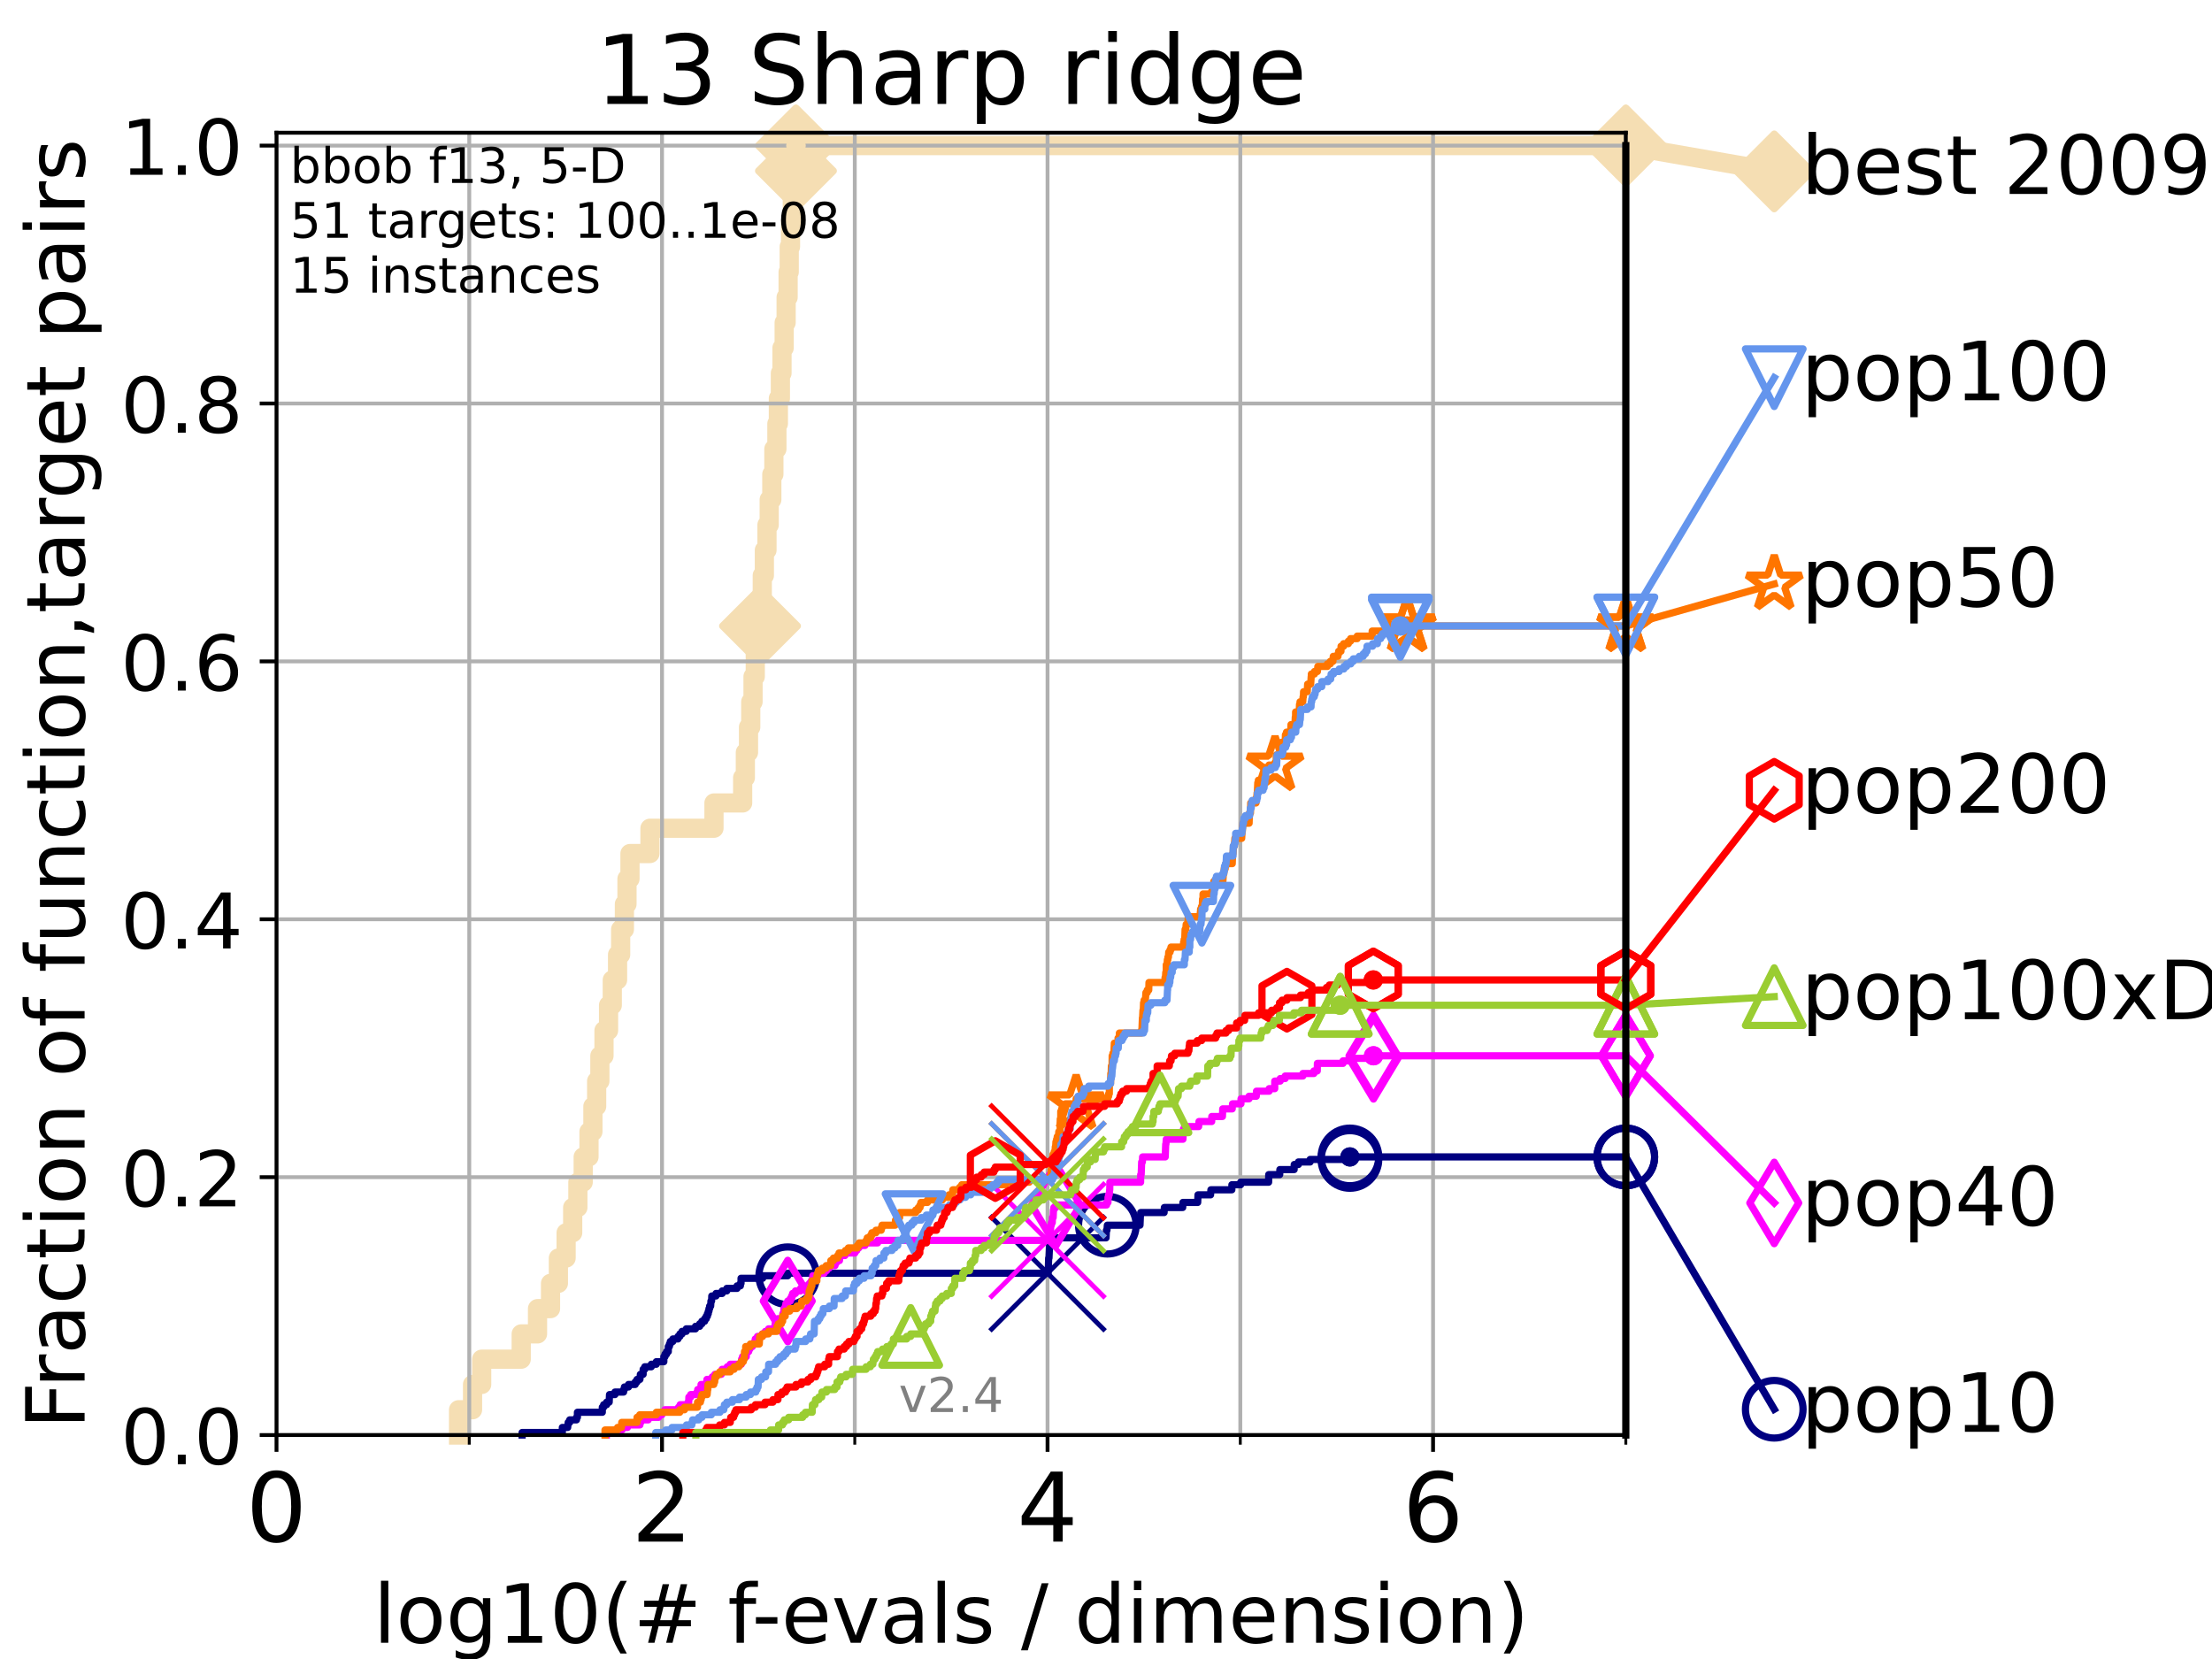 <?xml version="1.0" encoding="utf-8" standalone="no"?>
<!DOCTYPE svg PUBLIC "-//W3C//DTD SVG 1.1//EN"
  "http://www.w3.org/Graphics/SVG/1.1/DTD/svg11.dtd">
<!-- Created with matplotlib (https://matplotlib.org/) -->
<svg height="345.6pt" version="1.1" viewBox="0 0 460.8 345.6" width="460.8pt" xmlns="http://www.w3.org/2000/svg" xmlns:xlink="http://www.w3.org/1999/xlink">
 <defs>
  <style type="text/css">*{stroke-linecap:butt;stroke-linejoin:round;}</style>
 </defs>
 <g id="figure_1">
  <g id="patch_1">
   <path d="M 0 345.6 
L 460.8 345.6 
L 460.8 0 
L 0 0 
z
" style="fill:#ffffff;"/>
  </g>
  <g id="axes_1">
   <g id="patch_2">
    <path d="M 57.6 298.944 
L 338.688 298.944 
L 338.688 27.648 
L 57.6 27.648 
z
" style="fill:#ffffff;"/>
   </g>
   <g id="line2d_1">
    <path d="M 95.526 298.944 
L 95.526 293.677 
L 98.439 293.677 
L 98.439 288.41 
L 100.344 288.41 
L 100.344 283.143 
L 108.578 283.143 
L 108.578 277.877 
L 111.975 277.877 
L 111.975 272.61 
L 114.685 272.61 
L 114.685 267.343 
L 116.323 267.343 
L 116.323 262.076 
L 117.931 262.076 
L 117.931 256.809 
L 119.301 256.809 
L 119.301 251.542 
L 120.382 251.542 
L 120.382 246.275 
L 121.49 246.275 
L 121.49 241.009 
L 122.699 241.009 
L 122.699 235.742 
L 123.514 235.742 
L 123.514 230.475 
L 124.293 230.475 
L 124.293 225.208 
L 124.965 225.208 
L 124.965 219.941 
L 125.823 219.941 
L 125.823 214.674 
L 126.773 214.674 
L 126.773 209.407 
L 127.548 209.407 
L 127.548 204.141 
L 128.65 204.141 
L 128.65 198.874 
L 129.291 198.874 
L 129.291 193.607 
L 130.073 193.607 
L 130.073 188.34 
L 130.612 188.34 
L 130.612 183.073 
L 131.236 183.073 
L 131.236 177.806 
L 135.402 177.806 
L 135.402 172.539 
L 148.733 172.539 
L 148.733 167.272 
L 154.708 167.272 
L 154.708 162.006 
L 155.271 162.006 
L 155.271 156.739 
L 155.929 156.739 
L 155.929 151.472 
L 156.394 151.472 
L 156.394 146.205 
L 156.871 146.205 
L 156.871 140.938 
L 157.335 140.938 
L 157.335 135.671 
L 157.81 135.671 
L 157.81 130.404 
L 158.326 130.404 
L 158.326 125.138 
L 158.795 125.138 
L 158.795 119.871 
L 159.232 119.871 
L 159.232 114.604 
L 159.778 114.604 
L 159.778 109.337 
L 160.24 109.337 
L 160.24 104.07 
L 160.784 104.07 
L 160.784 98.803 
L 161.211 98.803 
L 161.211 93.536 
L 161.841 93.536 
L 161.841 88.27 
L 162.148 88.27 
L 162.148 83.003 
L 162.568 83.003 
L 162.568 77.736 
L 162.904 77.736 
L 162.904 72.469 
L 163.356 72.469 
L 163.356 67.202 
L 163.765 67.202 
L 163.765 61.935 
L 164.18 61.935 
L 164.18 56.668 
L 164.41 56.668 
L 164.41 51.402 
L 164.675 51.402 
L 164.675 46.135 
L 165.054 46.135 
L 165.054 40.868 
L 165.519 40.868 
L 165.519 35.601 
L 165.81 35.601 
L 165.81 30.334 
L 338.688 30.334 
" style="fill:none;stroke:#f5deb3;stroke-linecap:square;stroke-width:4;"/>
   </g>
   <g id="line2d_2">
    <defs>
     <path d="M -0 7.778 
L 7.778 0 
L 0 -7.778 
L -7.778 -0 
z
" id="m036608afe8" style="stroke:#f5deb3;stroke-linejoin:miter;stroke-width:1.5;"/>
    </defs>
    <g>
     <use style="fill:#f5deb3;stroke:#f5deb3;stroke-linejoin:miter;stroke-width:1.5;" x="158.326" xlink:href="#m036608afe8" y="130.404"/>
     <use style="fill:#f5deb3;stroke:#f5deb3;stroke-linejoin:miter;stroke-width:1.5;" x="165.81" xlink:href="#m036608afe8" y="35.601"/>
     <use style="fill:#f5deb3;stroke:#f5deb3;stroke-linejoin:miter;stroke-width:1.5;" x="165.81" xlink:href="#m036608afe8" y="30.334"/>
     <use style="fill:#f5deb3;stroke:#f5deb3;stroke-linejoin:miter;stroke-width:1.5;" x="165.81" xlink:href="#m036608afe8" y="30.334"/>
     <use style="fill:#f5deb3;stroke:#f5deb3;stroke-linejoin:miter;stroke-width:1.5;" x="338.688" xlink:href="#m036608afe8" y="30.334"/>
    </g>
   </g>
   <g id="line2d_3">
    <path style="fill:none;stroke:#f5deb3;stroke-linecap:square;stroke-width:4;"/>
    <g/>
   </g>
   <g id="line2d_4">
    <path d="M 338.688 30.334 
L 369.608 35.706 
" style="fill:none;stroke:#f5deb3;stroke-linecap:square;stroke-width:4;"/>
    <g>
     <use style="fill:#f5deb3;stroke:#f5deb3;stroke-linejoin:miter;stroke-width:1.5;" x="338.688" xlink:href="#m036608afe8" y="30.334"/>
     <use style="fill:#f5deb3;stroke:#f5deb3;stroke-linejoin:miter;stroke-width:1.5;" x="369.608" xlink:href="#m036608afe8" y="35.706"/>
    </g>
   </g>
   <g id="matplotlib.axis_1">
    <g id="xtick_1">
     <g id="line2d_5">
      <path clip-path="url(#p83518a8451)" d="M 57.6 298.944 
L 57.6 27.648 
" style="fill:none;stroke:#b0b0b0;stroke-linecap:square;stroke-width:0.8;"/>
     </g>
     <g id="line2d_6">
      <defs>
       <path d="M 0 0 
L 0 3.5 
" id="mdd16f867e8" style="stroke:#000000;stroke-width:0.8;"/>
      </defs>
      <g>
       <use style="stroke:#000000;stroke-width:0.8;" x="57.6" xlink:href="#mdd16f867e8" y="298.944"/>
      </g>
     </g>
     <g id="text_1">
      <!-- 0 -->
      <g transform="translate(51.237 321.141)scale(0.2 -0.2)">
       <defs>
        <path d="M 31.781 66.406 
Q 24.172 66.406 20.328 58.906 
Q 16.5 51.422 16.5 36.375 
Q 16.5 21.391 20.328 13.891 
Q 24.172 6.391 31.781 6.391 
Q 39.453 6.391 43.281 13.891 
Q 47.125 21.391 47.125 36.375 
Q 47.125 51.422 43.281 58.906 
Q 39.453 66.406 31.781 66.406 
z
M 31.781 74.219 
Q 44.047 74.219 50.516 64.516 
Q 56.984 54.828 56.984 36.375 
Q 56.984 17.969 50.516 8.266 
Q 44.047 -1.422 31.781 -1.422 
Q 19.531 -1.422 13.062 8.266 
Q 6.594 17.969 6.594 36.375 
Q 6.594 54.828 13.062 64.516 
Q 19.531 74.219 31.781 74.219 
z
" id="DejaVuSans-48"/>
       </defs>
       <use xlink:href="#DejaVuSans-48"/>
      </g>
     </g>
    </g>
    <g id="xtick_2">
     <g id="line2d_7">
      <path clip-path="url(#p83518a8451)" d="M 137.911 298.944 
L 137.911 27.648 
" style="fill:none;stroke:#b0b0b0;stroke-linecap:square;stroke-width:0.8;"/>
     </g>
     <g id="line2d_8">
      <g>
       <use style="stroke:#000000;stroke-width:0.8;" x="137.911" xlink:href="#mdd16f867e8" y="298.944"/>
      </g>
     </g>
     <g id="text_2">
      <!-- 2 -->
      <g transform="translate(131.548 321.141)scale(0.2 -0.2)">
       <defs>
        <path d="M 19.188 8.297 
L 53.609 8.297 
L 53.609 0 
L 7.328 0 
L 7.328 8.297 
Q 12.938 14.109 22.625 23.891 
Q 32.328 33.688 34.812 36.531 
Q 39.547 41.844 41.422 45.531 
Q 43.312 49.219 43.312 52.781 
Q 43.312 58.594 39.234 62.25 
Q 35.156 65.922 28.609 65.922 
Q 23.969 65.922 18.812 64.312 
Q 13.672 62.703 7.812 59.422 
L 7.812 69.391 
Q 13.766 71.781 18.938 73 
Q 24.125 74.219 28.422 74.219 
Q 39.75 74.219 46.484 68.547 
Q 53.219 62.891 53.219 53.422 
Q 53.219 48.922 51.531 44.891 
Q 49.859 40.875 45.406 35.406 
Q 44.188 33.984 37.641 27.219 
Q 31.109 20.453 19.188 8.297 
z
" id="DejaVuSans-50"/>
       </defs>
       <use xlink:href="#DejaVuSans-50"/>
      </g>
     </g>
    </g>
    <g id="xtick_3">
     <g id="line2d_9">
      <path clip-path="url(#p83518a8451)" d="M 218.222 298.944 
L 218.222 27.648 
" style="fill:none;stroke:#b0b0b0;stroke-linecap:square;stroke-width:0.8;"/>
     </g>
     <g id="line2d_10">
      <g>
       <use style="stroke:#000000;stroke-width:0.8;" x="218.222" xlink:href="#mdd16f867e8" y="298.944"/>
      </g>
     </g>
     <g id="text_3">
      <!-- 4 -->
      <g transform="translate(211.859 321.141)scale(0.2 -0.2)">
       <defs>
        <path d="M 37.797 64.312 
L 12.891 25.391 
L 37.797 25.391 
z
M 35.203 72.906 
L 47.609 72.906 
L 47.609 25.391 
L 58.016 25.391 
L 58.016 17.188 
L 47.609 17.188 
L 47.609 0 
L 37.797 0 
L 37.797 17.188 
L 4.891 17.188 
L 4.891 26.703 
z
" id="DejaVuSans-52"/>
       </defs>
       <use xlink:href="#DejaVuSans-52"/>
      </g>
     </g>
    </g>
    <g id="xtick_4">
     <g id="line2d_11">
      <path clip-path="url(#p83518a8451)" d="M 298.533 298.944 
L 298.533 27.648 
" style="fill:none;stroke:#b0b0b0;stroke-linecap:square;stroke-width:0.8;"/>
     </g>
     <g id="line2d_12">
      <g>
       <use style="stroke:#000000;stroke-width:0.8;" x="298.533" xlink:href="#mdd16f867e8" y="298.944"/>
      </g>
     </g>
     <g id="text_4">
      <!-- 6 -->
      <g transform="translate(292.17 321.141)scale(0.2 -0.2)">
       <defs>
        <path d="M 33.016 40.375 
Q 26.375 40.375 22.484 35.828 
Q 18.609 31.297 18.609 23.391 
Q 18.609 15.531 22.484 10.953 
Q 26.375 6.391 33.016 6.391 
Q 39.656 6.391 43.531 10.953 
Q 47.406 15.531 47.406 23.391 
Q 47.406 31.297 43.531 35.828 
Q 39.656 40.375 33.016 40.375 
z
M 52.594 71.297 
L 52.594 62.312 
Q 48.875 64.062 45.094 64.984 
Q 41.312 65.922 37.594 65.922 
Q 27.828 65.922 22.672 59.328 
Q 17.531 52.734 16.797 39.406 
Q 19.672 43.656 24.016 45.922 
Q 28.375 48.188 33.594 48.188 
Q 44.578 48.188 50.953 41.516 
Q 57.328 34.859 57.328 23.391 
Q 57.328 12.156 50.688 5.359 
Q 44.047 -1.422 33.016 -1.422 
Q 20.359 -1.422 13.672 8.266 
Q 6.984 17.969 6.984 36.375 
Q 6.984 53.656 15.188 63.938 
Q 23.391 74.219 37.203 74.219 
Q 40.922 74.219 44.703 73.484 
Q 48.484 72.75 52.594 71.297 
z
" id="DejaVuSans-54"/>
       </defs>
       <use xlink:href="#DejaVuSans-54"/>
      </g>
     </g>
    </g>
    <g id="xtick_5">
     <g id="line2d_13">
      <path clip-path="url(#p83518a8451)" d="M 97.755 298.944 
L 97.755 27.648 
" style="fill:none;stroke:#b0b0b0;stroke-linecap:square;stroke-width:0.8;"/>
     </g>
     <g id="line2d_14">
      <defs>
       <path d="M 0 0 
L 0 2 
" id="m5aadb762fc" style="stroke:#000000;stroke-width:0.6;"/>
      </defs>
      <g>
       <use style="stroke:#000000;stroke-width:0.6;" x="97.755" xlink:href="#m5aadb762fc" y="298.944"/>
      </g>
     </g>
    </g>
    <g id="xtick_6">
     <g id="line2d_15">
      <path clip-path="url(#p83518a8451)" d="M 178.066 298.944 
L 178.066 27.648 
" style="fill:none;stroke:#b0b0b0;stroke-linecap:square;stroke-width:0.8;"/>
     </g>
     <g id="line2d_16">
      <g>
       <use style="stroke:#000000;stroke-width:0.6;" x="178.066" xlink:href="#m5aadb762fc" y="298.944"/>
      </g>
     </g>
    </g>
    <g id="xtick_7">
     <g id="line2d_17">
      <path clip-path="url(#p83518a8451)" d="M 258.377 298.944 
L 258.377 27.648 
" style="fill:none;stroke:#b0b0b0;stroke-linecap:square;stroke-width:0.8;"/>
     </g>
     <g id="line2d_18">
      <g>
       <use style="stroke:#000000;stroke-width:0.6;" x="258.377" xlink:href="#m5aadb762fc" y="298.944"/>
      </g>
     </g>
    </g>
    <g id="xtick_8">
     <g id="line2d_19">
      <path clip-path="url(#p83518a8451)" d="M 338.688 298.944 
L 338.688 27.648 
" style="fill:none;stroke:#b0b0b0;stroke-linecap:square;stroke-width:0.8;"/>
     </g>
     <g id="line2d_20">
      <g>
       <use style="stroke:#000000;stroke-width:0.6;" x="338.688" xlink:href="#m5aadb762fc" y="298.944"/>
      </g>
     </g>
    </g>
    <g id="text_5">
     <!-- log10(# f-evals / dimension) -->
     <g transform="translate(77.764 342.218)scale(0.17 -0.17)">
      <defs>
       <path d="M 9.422 75.984 
L 18.406 75.984 
L 18.406 0 
L 9.422 0 
z
" id="DejaVuSans-108"/>
       <path d="M 30.609 48.391 
Q 23.391 48.391 19.188 42.75 
Q 14.984 37.109 14.984 27.297 
Q 14.984 17.484 19.156 11.844 
Q 23.344 6.203 30.609 6.203 
Q 37.797 6.203 41.984 11.859 
Q 46.188 17.531 46.188 27.297 
Q 46.188 37.016 41.984 42.703 
Q 37.797 48.391 30.609 48.391 
z
M 30.609 56 
Q 42.328 56 49.016 48.375 
Q 55.719 40.766 55.719 27.297 
Q 55.719 13.875 49.016 6.219 
Q 42.328 -1.422 30.609 -1.422 
Q 18.844 -1.422 12.172 6.219 
Q 5.516 13.875 5.516 27.297 
Q 5.516 40.766 12.172 48.375 
Q 18.844 56 30.609 56 
z
" id="DejaVuSans-111"/>
       <path d="M 45.406 27.984 
Q 45.406 37.75 41.375 43.109 
Q 37.359 48.484 30.078 48.484 
Q 22.859 48.484 18.828 43.109 
Q 14.797 37.75 14.797 27.984 
Q 14.797 18.266 18.828 12.891 
Q 22.859 7.516 30.078 7.516 
Q 37.359 7.516 41.375 12.891 
Q 45.406 18.266 45.406 27.984 
z
M 54.391 6.781 
Q 54.391 -7.172 48.188 -13.984 
Q 42 -20.797 29.203 -20.797 
Q 24.469 -20.797 20.266 -20.094 
Q 16.062 -19.391 12.109 -17.922 
L 12.109 -9.188 
Q 16.062 -11.328 19.922 -12.344 
Q 23.781 -13.375 27.781 -13.375 
Q 36.625 -13.375 41.016 -8.766 
Q 45.406 -4.156 45.406 5.172 
L 45.406 9.625 
Q 42.625 4.781 38.281 2.391 
Q 33.938 0 27.875 0 
Q 17.828 0 11.672 7.656 
Q 5.516 15.328 5.516 27.984 
Q 5.516 40.672 11.672 48.328 
Q 17.828 56 27.875 56 
Q 33.938 56 38.281 53.609 
Q 42.625 51.219 45.406 46.391 
L 45.406 54.688 
L 54.391 54.688 
z
" id="DejaVuSans-103"/>
       <path d="M 12.406 8.297 
L 28.516 8.297 
L 28.516 63.922 
L 10.984 60.406 
L 10.984 69.391 
L 28.422 72.906 
L 38.281 72.906 
L 38.281 8.297 
L 54.391 8.297 
L 54.391 0 
L 12.406 0 
z
" id="DejaVuSans-49"/>
       <path d="M 31 75.875 
Q 24.469 64.656 21.281 53.656 
Q 18.109 42.672 18.109 31.391 
Q 18.109 20.125 21.312 9.062 
Q 24.516 -2 31 -13.188 
L 23.188 -13.188 
Q 15.875 -1.703 12.234 9.375 
Q 8.594 20.453 8.594 31.391 
Q 8.594 42.281 12.203 53.312 
Q 15.828 64.359 23.188 75.875 
z
" id="DejaVuSans-40"/>
       <path d="M 51.125 44 
L 36.922 44 
L 32.812 27.688 
L 47.125 27.688 
z
M 43.797 71.781 
L 38.719 51.516 
L 52.984 51.516 
L 58.109 71.781 
L 65.922 71.781 
L 60.891 51.516 
L 76.125 51.516 
L 76.125 44 
L 58.984 44 
L 54.984 27.688 
L 70.516 27.688 
L 70.516 20.219 
L 53.078 20.219 
L 48 0 
L 40.188 0 
L 45.219 20.219 
L 30.906 20.219 
L 25.875 0 
L 18.016 0 
L 23.094 20.219 
L 7.719 20.219 
L 7.719 27.688 
L 24.906 27.688 
L 29 44 
L 13.281 44 
L 13.281 51.516 
L 30.906 51.516 
L 35.891 71.781 
z
" id="DejaVuSans-35"/>
       <path id="DejaVuSans-32"/>
       <path d="M 37.109 75.984 
L 37.109 68.5 
L 28.516 68.5 
Q 23.688 68.5 21.797 66.547 
Q 19.922 64.594 19.922 59.516 
L 19.922 54.688 
L 34.719 54.688 
L 34.719 47.703 
L 19.922 47.703 
L 19.922 0 
L 10.891 0 
L 10.891 47.703 
L 2.297 47.703 
L 2.297 54.688 
L 10.891 54.688 
L 10.891 58.5 
Q 10.891 67.625 15.141 71.797 
Q 19.391 75.984 28.609 75.984 
z
" id="DejaVuSans-102"/>
       <path d="M 4.891 31.391 
L 31.203 31.391 
L 31.203 23.391 
L 4.891 23.391 
z
" id="DejaVuSans-45"/>
       <path d="M 56.203 29.594 
L 56.203 25.203 
L 14.891 25.203 
Q 15.484 15.922 20.484 11.062 
Q 25.484 6.203 34.422 6.203 
Q 39.594 6.203 44.453 7.469 
Q 49.312 8.734 54.109 11.281 
L 54.109 2.781 
Q 49.266 0.734 44.188 -0.344 
Q 39.109 -1.422 33.891 -1.422 
Q 20.797 -1.422 13.156 6.188 
Q 5.516 13.812 5.516 26.812 
Q 5.516 40.234 12.766 48.109 
Q 20.016 56 32.328 56 
Q 43.359 56 49.781 48.891 
Q 56.203 41.797 56.203 29.594 
z
M 47.219 32.234 
Q 47.125 39.594 43.094 43.984 
Q 39.062 48.391 32.422 48.391 
Q 24.906 48.391 20.391 44.141 
Q 15.875 39.891 15.188 32.172 
z
" id="DejaVuSans-101"/>
       <path d="M 2.984 54.688 
L 12.5 54.688 
L 29.594 8.797 
L 46.688 54.688 
L 56.203 54.688 
L 35.688 0 
L 23.484 0 
z
" id="DejaVuSans-118"/>
       <path d="M 34.281 27.484 
Q 23.391 27.484 19.188 25 
Q 14.984 22.516 14.984 16.5 
Q 14.984 11.719 18.141 8.906 
Q 21.297 6.109 26.703 6.109 
Q 34.188 6.109 38.703 11.406 
Q 43.219 16.703 43.219 25.484 
L 43.219 27.484 
z
M 52.203 31.203 
L 52.203 0 
L 43.219 0 
L 43.219 8.297 
Q 40.141 3.328 35.547 0.953 
Q 30.953 -1.422 24.312 -1.422 
Q 15.922 -1.422 10.953 3.297 
Q 6 8.016 6 15.922 
Q 6 25.141 12.172 29.828 
Q 18.359 34.516 30.609 34.516 
L 43.219 34.516 
L 43.219 35.406 
Q 43.219 41.609 39.141 45 
Q 35.062 48.391 27.688 48.391 
Q 23 48.391 18.547 47.266 
Q 14.109 46.141 10.016 43.891 
L 10.016 52.203 
Q 14.938 54.109 19.578 55.047 
Q 24.219 56 28.609 56 
Q 40.484 56 46.344 49.844 
Q 52.203 43.703 52.203 31.203 
z
" id="DejaVuSans-97"/>
       <path d="M 44.281 53.078 
L 44.281 44.578 
Q 40.484 46.531 36.375 47.5 
Q 32.281 48.484 27.875 48.484 
Q 21.188 48.484 17.844 46.438 
Q 14.5 44.391 14.5 40.281 
Q 14.5 37.156 16.891 35.375 
Q 19.281 33.594 26.516 31.984 
L 29.594 31.297 
Q 39.156 29.25 43.188 25.516 
Q 47.219 21.781 47.219 15.094 
Q 47.219 7.469 41.188 3.016 
Q 35.156 -1.422 24.609 -1.422 
Q 20.219 -1.422 15.453 -0.562 
Q 10.688 0.297 5.422 2 
L 5.422 11.281 
Q 10.406 8.688 15.234 7.391 
Q 20.062 6.109 24.812 6.109 
Q 31.156 6.109 34.562 8.281 
Q 37.984 10.453 37.984 14.406 
Q 37.984 18.062 35.516 20.016 
Q 33.062 21.969 24.703 23.781 
L 21.578 24.516 
Q 13.234 26.266 9.516 29.906 
Q 5.812 33.547 5.812 39.891 
Q 5.812 47.609 11.281 51.797 
Q 16.75 56 26.812 56 
Q 31.781 56 36.172 55.266 
Q 40.578 54.547 44.281 53.078 
z
" id="DejaVuSans-115"/>
       <path d="M 25.391 72.906 
L 33.688 72.906 
L 8.297 -9.281 
L 0 -9.281 
z
" id="DejaVuSans-47"/>
       <path d="M 45.406 46.391 
L 45.406 75.984 
L 54.391 75.984 
L 54.391 0 
L 45.406 0 
L 45.406 8.203 
Q 42.578 3.328 38.25 0.953 
Q 33.938 -1.422 27.875 -1.422 
Q 17.969 -1.422 11.734 6.484 
Q 5.516 14.406 5.516 27.297 
Q 5.516 40.188 11.734 48.094 
Q 17.969 56 27.875 56 
Q 33.938 56 38.25 53.625 
Q 42.578 51.266 45.406 46.391 
z
M 14.797 27.297 
Q 14.797 17.391 18.875 11.75 
Q 22.953 6.109 30.078 6.109 
Q 37.203 6.109 41.297 11.75 
Q 45.406 17.391 45.406 27.297 
Q 45.406 37.203 41.297 42.844 
Q 37.203 48.484 30.078 48.484 
Q 22.953 48.484 18.875 42.844 
Q 14.797 37.203 14.797 27.297 
z
" id="DejaVuSans-100"/>
       <path d="M 9.422 54.688 
L 18.406 54.688 
L 18.406 0 
L 9.422 0 
z
M 9.422 75.984 
L 18.406 75.984 
L 18.406 64.594 
L 9.422 64.594 
z
" id="DejaVuSans-105"/>
       <path d="M 52 44.188 
Q 55.375 50.25 60.062 53.125 
Q 64.75 56 71.094 56 
Q 79.641 56 84.281 50.016 
Q 88.922 44.047 88.922 33.016 
L 88.922 0 
L 79.891 0 
L 79.891 32.719 
Q 79.891 40.578 77.094 44.375 
Q 74.312 48.188 68.609 48.188 
Q 61.625 48.188 57.562 43.547 
Q 53.516 38.922 53.516 30.906 
L 53.516 0 
L 44.484 0 
L 44.484 32.719 
Q 44.484 40.625 41.703 44.406 
Q 38.922 48.188 33.109 48.188 
Q 26.219 48.188 22.156 43.531 
Q 18.109 38.875 18.109 30.906 
L 18.109 0 
L 9.078 0 
L 9.078 54.688 
L 18.109 54.688 
L 18.109 46.188 
Q 21.188 51.219 25.484 53.609 
Q 29.781 56 35.688 56 
Q 41.656 56 45.828 52.969 
Q 50 49.953 52 44.188 
z
" id="DejaVuSans-109"/>
       <path d="M 54.891 33.016 
L 54.891 0 
L 45.906 0 
L 45.906 32.719 
Q 45.906 40.484 42.875 44.328 
Q 39.844 48.188 33.797 48.188 
Q 26.516 48.188 22.312 43.547 
Q 18.109 38.922 18.109 30.906 
L 18.109 0 
L 9.078 0 
L 9.078 54.688 
L 18.109 54.688 
L 18.109 46.188 
Q 21.344 51.125 25.703 53.562 
Q 30.078 56 35.797 56 
Q 45.219 56 50.047 50.172 
Q 54.891 44.344 54.891 33.016 
z
" id="DejaVuSans-110"/>
       <path d="M 8.016 75.875 
L 15.828 75.875 
Q 23.141 64.359 26.781 53.312 
Q 30.422 42.281 30.422 31.391 
Q 30.422 20.453 26.781 9.375 
Q 23.141 -1.703 15.828 -13.188 
L 8.016 -13.188 
Q 14.5 -2 17.703 9.062 
Q 20.906 20.125 20.906 31.391 
Q 20.906 42.672 17.703 53.656 
Q 14.5 64.656 8.016 75.875 
z
" id="DejaVuSans-41"/>
      </defs>
      <use xlink:href="#DejaVuSans-108"/>
      <use x="27.783" xlink:href="#DejaVuSans-111"/>
      <use x="88.965" xlink:href="#DejaVuSans-103"/>
      <use x="152.441" xlink:href="#DejaVuSans-49"/>
      <use x="216.064" xlink:href="#DejaVuSans-48"/>
      <use x="279.688" xlink:href="#DejaVuSans-40"/>
      <use x="318.701" xlink:href="#DejaVuSans-35"/>
      <use x="402.49" xlink:href="#DejaVuSans-32"/>
      <use x="434.277" xlink:href="#DejaVuSans-102"/>
      <use x="463.982" xlink:href="#DejaVuSans-45"/>
      <use x="500.066" xlink:href="#DejaVuSans-101"/>
      <use x="561.59" xlink:href="#DejaVuSans-118"/>
      <use x="620.77" xlink:href="#DejaVuSans-97"/>
      <use x="682.049" xlink:href="#DejaVuSans-108"/>
      <use x="709.832" xlink:href="#DejaVuSans-115"/>
      <use x="761.932" xlink:href="#DejaVuSans-32"/>
      <use x="793.719" xlink:href="#DejaVuSans-47"/>
      <use x="827.41" xlink:href="#DejaVuSans-32"/>
      <use x="859.197" xlink:href="#DejaVuSans-100"/>
      <use x="922.674" xlink:href="#DejaVuSans-105"/>
      <use x="950.457" xlink:href="#DejaVuSans-109"/>
      <use x="1047.869" xlink:href="#DejaVuSans-101"/>
      <use x="1109.393" xlink:href="#DejaVuSans-110"/>
      <use x="1172.771" xlink:href="#DejaVuSans-115"/>
      <use x="1224.871" xlink:href="#DejaVuSans-105"/>
      <use x="1252.654" xlink:href="#DejaVuSans-111"/>
      <use x="1313.836" xlink:href="#DejaVuSans-110"/>
      <use x="1377.215" xlink:href="#DejaVuSans-41"/>
     </g>
    </g>
   </g>
   <g id="matplotlib.axis_2">
    <g id="ytick_1">
     <g id="line2d_21">
      <path clip-path="url(#p83518a8451)" d="M 57.6 298.944 
L 338.688 298.944 
" style="fill:none;stroke:#b0b0b0;stroke-linecap:square;stroke-width:0.8;"/>
     </g>
     <g id="line2d_22">
      <defs>
       <path d="M 0 0 
L -3.5 0 
" id="md049aa7539" style="stroke:#000000;stroke-width:0.8;"/>
      </defs>
      <g>
       <use style="stroke:#000000;stroke-width:0.8;" x="57.6" xlink:href="#md049aa7539" y="298.944"/>
      </g>
     </g>
     <g id="text_6">
      <!-- 0.0 -->
      <g transform="translate(25.155 305.023)scale(0.16 -0.16)">
       <defs>
        <path d="M 10.688 12.406 
L 21 12.406 
L 21 0 
L 10.688 0 
z
" id="DejaVuSans-46"/>
       </defs>
       <use xlink:href="#DejaVuSans-48"/>
       <use x="63.623" xlink:href="#DejaVuSans-46"/>
       <use x="95.41" xlink:href="#DejaVuSans-48"/>
      </g>
     </g>
    </g>
    <g id="ytick_2">
     <g id="line2d_23">
      <path clip-path="url(#p83518a8451)" d="M 57.6 245.222 
L 338.688 245.222 
" style="fill:none;stroke:#b0b0b0;stroke-linecap:square;stroke-width:0.8;"/>
     </g>
     <g id="line2d_24">
      <g>
       <use style="stroke:#000000;stroke-width:0.8;" x="57.6" xlink:href="#md049aa7539" y="245.222"/>
      </g>
     </g>
     <g id="text_7">
      <!-- 0.2 -->
      <g transform="translate(25.155 251.301)scale(0.16 -0.16)">
       <use xlink:href="#DejaVuSans-48"/>
       <use x="63.623" xlink:href="#DejaVuSans-46"/>
       <use x="95.41" xlink:href="#DejaVuSans-50"/>
      </g>
     </g>
    </g>
    <g id="ytick_3">
     <g id="line2d_25">
      <path clip-path="url(#p83518a8451)" d="M 57.6 191.5 
L 338.688 191.5 
" style="fill:none;stroke:#b0b0b0;stroke-linecap:square;stroke-width:0.8;"/>
     </g>
     <g id="line2d_26">
      <g>
       <use style="stroke:#000000;stroke-width:0.8;" x="57.6" xlink:href="#md049aa7539" y="191.5"/>
      </g>
     </g>
     <g id="text_8">
      <!-- 0.4 -->
      <g transform="translate(25.155 197.579)scale(0.16 -0.16)">
       <use xlink:href="#DejaVuSans-48"/>
       <use x="63.623" xlink:href="#DejaVuSans-46"/>
       <use x="95.41" xlink:href="#DejaVuSans-52"/>
      </g>
     </g>
    </g>
    <g id="ytick_4">
     <g id="line2d_27">
      <path clip-path="url(#p83518a8451)" d="M 57.6 137.778 
L 338.688 137.778 
" style="fill:none;stroke:#b0b0b0;stroke-linecap:square;stroke-width:0.8;"/>
     </g>
     <g id="line2d_28">
      <g>
       <use style="stroke:#000000;stroke-width:0.8;" x="57.6" xlink:href="#md049aa7539" y="137.778"/>
      </g>
     </g>
     <g id="text_9">
      <!-- 0.6 -->
      <g transform="translate(25.155 143.857)scale(0.16 -0.16)">
       <use xlink:href="#DejaVuSans-48"/>
       <use x="63.623" xlink:href="#DejaVuSans-46"/>
       <use x="95.41" xlink:href="#DejaVuSans-54"/>
      </g>
     </g>
    </g>
    <g id="ytick_5">
     <g id="line2d_29">
      <path clip-path="url(#p83518a8451)" d="M 57.6 84.056 
L 338.688 84.056 
" style="fill:none;stroke:#b0b0b0;stroke-linecap:square;stroke-width:0.8;"/>
     </g>
     <g id="line2d_30">
      <g>
       <use style="stroke:#000000;stroke-width:0.8;" x="57.6" xlink:href="#md049aa7539" y="84.056"/>
      </g>
     </g>
     <g id="text_10">
      <!-- 0.8 -->
      <g transform="translate(25.155 90.135)scale(0.16 -0.16)">
       <defs>
        <path d="M 31.781 34.625 
Q 24.75 34.625 20.719 30.859 
Q 16.703 27.094 16.703 20.516 
Q 16.703 13.922 20.719 10.156 
Q 24.75 6.391 31.781 6.391 
Q 38.812 6.391 42.859 10.172 
Q 46.922 13.969 46.922 20.516 
Q 46.922 27.094 42.891 30.859 
Q 38.875 34.625 31.781 34.625 
z
M 21.922 38.812 
Q 15.578 40.375 12.031 44.719 
Q 8.5 49.078 8.5 55.328 
Q 8.5 64.062 14.719 69.141 
Q 20.953 74.219 31.781 74.219 
Q 42.672 74.219 48.875 69.141 
Q 55.078 64.062 55.078 55.328 
Q 55.078 49.078 51.531 44.719 
Q 48 40.375 41.703 38.812 
Q 48.828 37.156 52.797 32.312 
Q 56.781 27.484 56.781 20.516 
Q 56.781 9.906 50.312 4.234 
Q 43.844 -1.422 31.781 -1.422 
Q 19.734 -1.422 13.25 4.234 
Q 6.781 9.906 6.781 20.516 
Q 6.781 27.484 10.781 32.312 
Q 14.797 37.156 21.922 38.812 
z
M 18.312 54.391 
Q 18.312 48.734 21.844 45.562 
Q 25.391 42.391 31.781 42.391 
Q 38.141 42.391 41.719 45.562 
Q 45.312 48.734 45.312 54.391 
Q 45.312 60.062 41.719 63.234 
Q 38.141 66.406 31.781 66.406 
Q 25.391 66.406 21.844 63.234 
Q 18.312 60.062 18.312 54.391 
z
" id="DejaVuSans-56"/>
       </defs>
       <use xlink:href="#DejaVuSans-48"/>
       <use x="63.623" xlink:href="#DejaVuSans-46"/>
       <use x="95.41" xlink:href="#DejaVuSans-56"/>
      </g>
     </g>
    </g>
    <g id="ytick_6">
     <g id="line2d_31">
      <path clip-path="url(#p83518a8451)" d="M 57.6 30.334 
L 338.688 30.334 
" style="fill:none;stroke:#b0b0b0;stroke-linecap:square;stroke-width:0.8;"/>
     </g>
     <g id="line2d_32">
      <g>
       <use style="stroke:#000000;stroke-width:0.8;" x="57.6" xlink:href="#md049aa7539" y="30.334"/>
      </g>
     </g>
     <g id="text_11">
      <!-- 1.0 -->
      <g transform="translate(25.155 36.413)scale(0.16 -0.16)">
       <use xlink:href="#DejaVuSans-49"/>
       <use x="63.623" xlink:href="#DejaVuSans-46"/>
       <use x="95.41" xlink:href="#DejaVuSans-48"/>
      </g>
     </g>
    </g>
    <g id="text_12">
     <!-- Fraction of function,target pairs -->
     <g transform="translate(17.62 297.681)rotate(-90)scale(0.17 -0.17)">
      <defs>
       <path d="M 9.812 72.906 
L 51.703 72.906 
L 51.703 64.594 
L 19.672 64.594 
L 19.672 43.109 
L 48.578 43.109 
L 48.578 34.812 
L 19.672 34.812 
L 19.672 0 
L 9.812 0 
z
" id="DejaVuSans-70"/>
       <path d="M 41.109 46.297 
Q 39.594 47.172 37.812 47.578 
Q 36.031 48 33.891 48 
Q 26.266 48 22.188 43.047 
Q 18.109 38.094 18.109 28.812 
L 18.109 0 
L 9.078 0 
L 9.078 54.688 
L 18.109 54.688 
L 18.109 46.188 
Q 20.953 51.172 25.484 53.578 
Q 30.031 56 36.531 56 
Q 37.453 56 38.578 55.875 
Q 39.703 55.766 41.062 55.516 
z
" id="DejaVuSans-114"/>
       <path d="M 48.781 52.594 
L 48.781 44.188 
Q 44.969 46.297 41.141 47.344 
Q 37.312 48.391 33.406 48.391 
Q 24.656 48.391 19.812 42.844 
Q 14.984 37.312 14.984 27.297 
Q 14.984 17.281 19.812 11.734 
Q 24.656 6.203 33.406 6.203 
Q 37.312 6.203 41.141 7.25 
Q 44.969 8.297 48.781 10.406 
L 48.781 2.094 
Q 45.016 0.344 40.984 -0.531 
Q 36.969 -1.422 32.422 -1.422 
Q 20.062 -1.422 12.781 6.344 
Q 5.516 14.109 5.516 27.297 
Q 5.516 40.672 12.859 48.328 
Q 20.219 56 33.016 56 
Q 37.156 56 41.109 55.141 
Q 45.062 54.297 48.781 52.594 
z
" id="DejaVuSans-99"/>
       <path d="M 18.312 70.219 
L 18.312 54.688 
L 36.812 54.688 
L 36.812 47.703 
L 18.312 47.703 
L 18.312 18.016 
Q 18.312 11.328 20.141 9.422 
Q 21.969 7.516 27.594 7.516 
L 36.812 7.516 
L 36.812 0 
L 27.594 0 
Q 17.188 0 13.234 3.875 
Q 9.281 7.766 9.281 18.016 
L 9.281 47.703 
L 2.688 47.703 
L 2.688 54.688 
L 9.281 54.688 
L 9.281 70.219 
z
" id="DejaVuSans-116"/>
       <path d="M 8.5 21.578 
L 8.5 54.688 
L 17.484 54.688 
L 17.484 21.922 
Q 17.484 14.156 20.5 10.266 
Q 23.531 6.391 29.594 6.391 
Q 36.859 6.391 41.078 11.031 
Q 45.312 15.672 45.312 23.688 
L 45.312 54.688 
L 54.297 54.688 
L 54.297 0 
L 45.312 0 
L 45.312 8.406 
Q 42.047 3.422 37.719 1 
Q 33.406 -1.422 27.688 -1.422 
Q 18.266 -1.422 13.375 4.438 
Q 8.5 10.297 8.5 21.578 
z
M 31.109 56 
z
" id="DejaVuSans-117"/>
       <path d="M 11.719 12.406 
L 22.016 12.406 
L 22.016 4 
L 14.016 -11.625 
L 7.719 -11.625 
L 11.719 4 
z
" id="DejaVuSans-44"/>
       <path d="M 18.109 8.203 
L 18.109 -20.797 
L 9.078 -20.797 
L 9.078 54.688 
L 18.109 54.688 
L 18.109 46.391 
Q 20.953 51.266 25.266 53.625 
Q 29.594 56 35.594 56 
Q 45.562 56 51.781 48.094 
Q 58.016 40.188 58.016 27.297 
Q 58.016 14.406 51.781 6.484 
Q 45.562 -1.422 35.594 -1.422 
Q 29.594 -1.422 25.266 0.953 
Q 20.953 3.328 18.109 8.203 
z
M 48.688 27.297 
Q 48.688 37.203 44.609 42.844 
Q 40.531 48.484 33.406 48.484 
Q 26.266 48.484 22.188 42.844 
Q 18.109 37.203 18.109 27.297 
Q 18.109 17.391 22.188 11.75 
Q 26.266 6.109 33.406 6.109 
Q 40.531 6.109 44.609 11.75 
Q 48.688 17.391 48.688 27.297 
z
" id="DejaVuSans-112"/>
      </defs>
      <use xlink:href="#DejaVuSans-70"/>
      <use x="50.27" xlink:href="#DejaVuSans-114"/>
      <use x="91.383" xlink:href="#DejaVuSans-97"/>
      <use x="152.662" xlink:href="#DejaVuSans-99"/>
      <use x="207.643" xlink:href="#DejaVuSans-116"/>
      <use x="246.852" xlink:href="#DejaVuSans-105"/>
      <use x="274.635" xlink:href="#DejaVuSans-111"/>
      <use x="335.816" xlink:href="#DejaVuSans-110"/>
      <use x="399.195" xlink:href="#DejaVuSans-32"/>
      <use x="430.982" xlink:href="#DejaVuSans-111"/>
      <use x="492.164" xlink:href="#DejaVuSans-102"/>
      <use x="527.369" xlink:href="#DejaVuSans-32"/>
      <use x="559.156" xlink:href="#DejaVuSans-102"/>
      <use x="594.361" xlink:href="#DejaVuSans-117"/>
      <use x="657.74" xlink:href="#DejaVuSans-110"/>
      <use x="721.119" xlink:href="#DejaVuSans-99"/>
      <use x="776.1" xlink:href="#DejaVuSans-116"/>
      <use x="815.309" xlink:href="#DejaVuSans-105"/>
      <use x="843.092" xlink:href="#DejaVuSans-111"/>
      <use x="904.273" xlink:href="#DejaVuSans-110"/>
      <use x="967.652" xlink:href="#DejaVuSans-44"/>
      <use x="999.439" xlink:href="#DejaVuSans-116"/>
      <use x="1038.648" xlink:href="#DejaVuSans-97"/>
      <use x="1099.928" xlink:href="#DejaVuSans-114"/>
      <use x="1139.291" xlink:href="#DejaVuSans-103"/>
      <use x="1202.768" xlink:href="#DejaVuSans-101"/>
      <use x="1264.291" xlink:href="#DejaVuSans-116"/>
      <use x="1303.5" xlink:href="#DejaVuSans-32"/>
      <use x="1335.287" xlink:href="#DejaVuSans-112"/>
      <use x="1398.764" xlink:href="#DejaVuSans-97"/>
      <use x="1460.043" xlink:href="#DejaVuSans-105"/>
      <use x="1487.826" xlink:href="#DejaVuSans-114"/>
      <use x="1528.939" xlink:href="#DejaVuSans-115"/>
     </g>
    </g>
   </g>
   <g id="line2d_33">
    <defs>
     <path d="M 0 1.5 
C 0.398 1.5 0.779 1.342 1.061 1.061 
C 1.342 0.779 1.5 0.398 1.5 0 
C 1.5 -0.398 1.342 -0.779 1.061 -1.061 
C 0.779 -1.342 0.398 -1.5 0 -1.5 
C -0.398 -1.5 -0.779 -1.342 -1.061 -1.061 
C -1.342 -0.779 -1.5 -0.398 -1.5 0 
C -1.5 0.398 -1.342 0.779 -1.061 1.061 
C -0.779 1.342 -0.398 1.5 0 1.5 
z
" id="m21d0bbe5cd" style="stroke:#f5deb3;"/>
    </defs>
    <g>
     <use style="fill:#f5deb3;stroke:#f5deb3;" x="165.81" xlink:href="#m21d0bbe5cd" y="30.334"/>
     <use style="fill:#f5deb3;stroke:#f5deb3;" x="165.81" xlink:href="#m21d0bbe5cd" y="30.334"/>
    </g>
   </g>
   <g id="line2d_34">
    <defs>
     <path d="M 0 1.5 
C 0.398 1.5 0.779 1.342 1.061 1.061 
C 1.342 0.779 1.5 0.398 1.5 0 
C 1.5 -0.398 1.342 -0.779 1.061 -1.061 
C 0.779 -1.342 0.398 -1.5 0 -1.5 
C -0.398 -1.5 -0.779 -1.342 -1.061 -1.061 
C -1.342 -0.779 -1.5 -0.398 -1.5 0 
C -1.5 0.398 -1.342 0.779 -1.061 1.061 
C -0.779 1.342 -0.398 1.5 0 1.5 
z
" id="m425c6f3be3" style="stroke:#000080;"/>
    </defs>
    <g>
     <use style="fill:#000080;stroke:#000080;" x="281.214" xlink:href="#m425c6f3be3" y="241.009"/>
     <use style="fill:#000080;stroke:#000080;" x="281.214" xlink:href="#m425c6f3be3" y="241.009"/>
    </g>
   </g>
   <g id="line2d_35">
    <path d="M 108.764 298.944 
L 108.764 298.417 
L 117.145 298.417 
L 117.145 297.364 
L 118.257 297.364 
L 118.364 296.311 
L 118.682 296.311 
L 118.682 295.784 
L 120.094 295.784 
L 120.094 295.257 
L 120.287 295.257 
L 120.287 294.204 
L 125.471 294.204 
L 125.471 293.15 
L 125.753 293.15 
L 125.753 292.624 
L 126.372 292.624 
L 126.372 292.097 
L 126.905 292.097 
L 126.97 290.517 
L 128.108 290.517 
L 128.108 289.99 
L 129.909 289.99 
L 129.909 289.464 
L 130.073 289.464 
L 130.073 288.937 
L 130.927 288.937 
L 130.927 288.41 
L 132.327 288.41 
L 132.327 287.884 
L 132.707 287.884 
L 132.707 287.357 
L 133.307 287.357 
L 133.398 286.304 
L 133.976 286.304 
L 133.976 285.25 
L 134.322 285.25 
L 134.322 284.723 
L 135.682 284.723 
L 135.682 284.197 
L 136.72 284.197 
L 136.72 283.67 
L 138.29 283.67 
L 138.29 282.617 
L 138.528 282.617 
L 138.528 282.09 
L 138.861 282.09 
L 138.861 281.563 
L 139.221 281.563 
L 139.221 280.51 
L 139.446 280.51 
L 139.446 279.983 
L 139.636 279.983 
L 139.636 279.457 
L 140.165 279.457 
L 140.165 278.93 
L 141.235 278.93 
L 141.235 278.403 
L 141.634 278.403 
L 141.634 277.877 
L 142.079 277.877 
L 142.079 277.35 
L 142.963 277.35 
L 142.963 276.823 
L 144.889 276.823 
L 144.889 276.296 
L 145.755 276.296 
L 145.755 275.77 
L 146.216 275.77 
L 146.216 275.243 
L 146.791 275.243 
L 146.791 274.716 
L 147.124 274.716 
L 147.124 274.19 
L 147.369 274.19 
L 147.369 273.663 
L 147.55 273.663 
L 147.55 273.136 
L 147.69 273.136 
L 147.69 272.61 
L 147.829 272.61 
L 147.829 272.083 
L 148.045 272.083 
L 148.103 271.03 
L 148.239 271.03 
L 148.277 269.976 
L 149.159 269.976 
L 149.159 269.45 
L 150.446 269.45 
L 150.446 268.923 
L 151.405 268.923 
L 151.405 268.396 
L 153.538 268.396 
L 153.538 267.87 
L 154.236 267.87 
L 154.236 267.343 
L 154.372 267.343 
L 154.372 266.289 
L 158.879 266.289 
L 158.879 265.763 
L 164.102 265.763 
L 164.102 265.236 
L 218.351 265.236 
L 218.453 262.076 
L 218.522 262.076 
L 218.62 259.969 
L 218.641 259.969 
L 218.641 259.443 
L 218.957 259.443 
L 218.988 257.862 
L 230.412 257.862 
L 230.488 256.282 
L 230.598 256.282 
L 230.681 255.229 
L 237.481 255.229 
L 237.573 253.122 
L 237.629 253.122 
L 237.629 252.596 
L 242.504 252.596 
L 242.558 251.542 
L 246.379 251.542 
L 246.425 250.489 
L 249.501 250.489 
L 249.565 248.909 
L 252.188 248.909 
L 252.254 247.855 
L 256.615 247.855 
L 256.627 246.802 
L 258.452 246.802 
L 258.452 246.275 
L 264.275 246.275 
L 264.299 244.695 
L 266.587 244.695 
L 266.621 243.642 
L 269.593 243.642 
L 269.61 242.589 
L 270.476 242.589 
L 270.476 242.062 
L 272.921 242.062 
L 272.921 241.535 
L 281.214 241.535 
L 281.214 241.009 
L 338.688 241.009 
L 338.688 241.009 
" style="fill:none;stroke:#000080;stroke-linecap:square;stroke-width:1.5;"/>
   </g>
   <g id="line2d_36">
    <defs>
     <path d="M 0 6 
C 1.591 6 3.117 5.368 4.243 4.243 
C 5.368 3.117 6 1.591 6 0 
C 6 -1.591 5.368 -3.117 4.243 -4.243 
C 3.117 -5.368 1.591 -6 0 -6 
C -1.591 -6 -3.117 -5.368 -4.243 -4.243 
C -5.368 -3.117 -6 -1.591 -6 0 
C -6 1.591 -5.368 3.117 -4.243 4.243 
C -3.117 5.368 -1.591 6 0 6 
z
" id="mac0b13195f" style="stroke:#000080;stroke-width:1.5;"/>
    </defs>
    <g>
     <use style="fill-opacity:0;stroke:#000080;stroke-width:1.5;" x="164.102" xlink:href="#mac0b13195f" y="265.763"/>
     <use style="fill-opacity:0;stroke:#000080;stroke-width:1.5;" x="230.681" xlink:href="#mac0b13195f" y="255.229"/>
     <use style="fill-opacity:0;stroke:#000080;stroke-width:1.5;" x="281.214" xlink:href="#mac0b13195f" y="241.535"/>
     <use style="fill-opacity:0;stroke:#000080;stroke-width:1.5;" x="281.214" xlink:href="#mac0b13195f" y="241.009"/>
     <use style="fill-opacity:0;stroke:#000080;stroke-width:1.5;" x="338.688" xlink:href="#mac0b13195f" y="241.009"/>
    </g>
   </g>
   <g id="line2d_37">
    <path style="fill:none;stroke:#000080;stroke-linecap:square;stroke-width:1.5;"/>
    <g/>
   </g>
   <g id="line2d_38">
    <path clip-path="url(#p83518a8451)" d="M 218.222 265.236 
" style="fill:none;stroke:#000080;stroke-linecap:square;stroke-width:1.5;"/>
    <defs>
     <path d="M -12 12 
L 12 -12 
M -12 -12 
L 12 12 
" id="m44cf56d357" style="stroke:#000080;"/>
    </defs>
    <g clip-path="url(#p83518a8451)">
     <use style="fill:#000080;stroke:#000080;" x="218.222" xlink:href="#m44cf56d357" y="265.236"/>
    </g>
   </g>
   <g id="line2d_39">
    <defs>
     <path d="M 0 1.5 
C 0.398 1.5 0.779 1.342 1.061 1.061 
C 1.342 0.779 1.5 0.398 1.5 0 
C 1.5 -0.398 1.342 -0.779 1.061 -1.061 
C 0.779 -1.342 0.398 -1.5 0 -1.5 
C -0.398 -1.5 -0.779 -1.342 -1.061 -1.061 
C -1.342 -0.779 -1.5 -0.398 -1.5 0 
C -1.5 0.398 -1.342 0.779 -1.061 1.061 
C -0.779 1.342 -0.398 1.5 0 1.5 
z
" id="me6c8a777ab" style="stroke:#ff00ff;"/>
    </defs>
    <g>
     <use style="fill:#ff00ff;stroke:#ff00ff;" x="286.124" xlink:href="#me6c8a777ab" y="219.941"/>
     <use style="fill:#ff00ff;stroke:#ff00ff;" x="286.124" xlink:href="#me6c8a777ab" y="219.941"/>
    </g>
   </g>
   <g id="line2d_40">
    <path d="M 126.304 298.944 
L 126.304 298.417 
L 128.108 298.417 
L 128.108 297.891 
L 129.574 297.891 
L 129.574 297.364 
L 130.717 297.364 
L 130.717 296.837 
L 133.307 296.837 
L 133.307 296.311 
L 133.488 296.311 
L 133.488 295.784 
L 135.036 295.784 
L 135.036 295.257 
L 137.199 295.257 
L 137.199 294.731 
L 137.876 294.731 
L 137.876 294.204 
L 138.494 294.204 
L 138.494 293.677 
L 141.35 293.677 
L 141.35 293.15 
L 141.69 293.15 
L 141.69 292.624 
L 143.324 292.624 
L 143.324 292.097 
L 143.477 292.097 
L 143.502 291.044 
L 143.878 291.044 
L 143.878 290.517 
L 145.19 290.517 
L 145.19 289.99 
L 145.35 289.99 
L 145.35 289.464 
L 146.02 289.464 
L 146.042 288.41 
L 147.185 288.41 
L 147.267 287.357 
L 148.373 287.357 
L 148.373 286.83 
L 148.92 286.83 
L 148.92 286.304 
L 150.258 286.304 
L 150.258 285.777 
L 150.429 285.777 
L 150.429 285.25 
L 151.502 285.25 
L 151.502 284.723 
L 152.115 284.723 
L 152.115 284.197 
L 154.44 284.197 
L 154.48 283.143 
L 154.681 283.143 
L 154.681 282.617 
L 155.463 282.617 
L 155.489 281.563 
L 155.966 281.563 
L 155.966 281.037 
L 156.212 281.037 
L 156.212 280.51 
L 156.741 280.51 
L 156.741 279.983 
L 157.197 279.983 
L 157.197 279.457 
L 157.335 279.457 
L 157.335 278.93 
L 157.799 278.93 
L 157.799 278.403 
L 158.795 278.403 
L 158.795 277.877 
L 159.436 277.877 
L 159.436 277.35 
L 160.113 277.35 
L 160.113 276.823 
L 161.42 276.823 
L 161.484 275.77 
L 161.973 275.77 
L 161.991 274.716 
L 162.971 274.716 
L 163.078 273.663 
L 163.25 273.663 
L 163.324 272.61 
L 163.598 272.61 
L 163.598 272.083 
L 163.709 272.083 
L 163.709 271.556 
L 164.102 271.556 
L 164.102 271.03 
L 164.638 271.03 
L 164.638 270.503 
L 164.914 270.503 
L 164.914 269.976 
L 165.113 269.976 
L 165.113 269.45 
L 165.704 269.45 
L 165.704 268.923 
L 166.776 268.923 
L 166.776 268.396 
L 167.923 268.396 
L 167.923 267.87 
L 168.621 267.87 
L 168.621 267.343 
L 169 267.343 
L 169 266.816 
L 169.239 266.816 
L 169.314 265.763 
L 170.403 265.763 
L 170.403 265.236 
L 171.701 265.236 
L 171.701 264.709 
L 172.187 264.709 
L 172.187 264.183 
L 172.721 264.183 
L 172.721 263.656 
L 173.938 263.656 
L 173.938 263.129 
L 174.192 263.129 
L 174.192 262.603 
L 174.88 262.603 
L 174.93 261.549 
L 176.014 261.549 
L 176.014 261.023 
L 178.084 261.023 
L 178.084 260.496 
L 178.487 260.496 
L 178.487 259.969 
L 178.911 259.969 
L 178.911 259.443 
L 180.195 259.443 
L 180.195 258.916 
L 182.823 258.916 
L 182.823 258.389 
L 218.666 258.389 
L 218.759 256.809 
L 218.811 256.809 
L 218.904 255.229 
L 219.011 255.229 
L 219.011 254.702 
L 219.208 254.702 
L 219.242 253.649 
L 219.392 253.649 
L 219.46 252.069 
L 219.536 252.069 
L 219.536 251.542 
L 219.962 251.542 
L 219.962 251.016 
L 230.525 251.016 
L 230.525 250.489 
L 230.81 250.489 
L 230.821 249.436 
L 230.921 249.436 
L 230.921 248.909 
L 231.068 248.909 
L 231.161 247.855 
L 231.181 247.855 
L 231.202 246.275 
L 237.61 246.275 
L 237.625 244.695 
L 237.728 244.695 
L 237.83 242.062 
L 237.98 242.062 
L 238.025 241.009 
L 242.738 241.009 
L 242.839 238.375 
L 242.883 238.375 
L 242.961 237.322 
L 246.427 237.322 
L 246.534 235.215 
L 246.741 235.215 
L 246.741 234.688 
L 249.697 234.688 
L 249.771 233.635 
L 252.417 233.635 
L 252.436 232.582 
L 254.656 232.582 
L 254.713 231.001 
L 256.691 231.001 
L 256.757 229.948 
L 258.514 229.948 
L 258.531 228.895 
L 260.197 228.895 
L 260.197 228.368 
L 261.709 228.368 
L 261.747 227.315 
L 264.385 227.315 
L 264.385 226.788 
L 265.551 226.788 
L 265.551 225.208 
L 266.696 225.208 
L 266.696 224.681 
L 267.722 224.681 
L 267.722 224.155 
L 271.41 224.155 
L 271.41 223.628 
L 273.709 223.628 
L 273.709 223.101 
L 274.411 223.101 
L 274.435 221.521 
L 279.773 221.521 
L 279.773 220.994 
L 281.247 220.994 
L 281.247 220.468 
L 286.124 220.468 
L 286.124 219.941 
L 338.688 219.941 
L 338.688 219.941 
" style="fill:none;stroke:#ff00ff;stroke-linecap:square;stroke-width:1.5;"/>
   </g>
   <g id="line2d_41">
    <defs>
     <path d="M -0 8.485 
L 5.091 0 
L 0 -8.485 
L -5.091 -0 
z
" id="mc13e5d8703" style="stroke:#ff00ff;stroke-linejoin:miter;stroke-width:1.5;"/>
    </defs>
    <g>
     <use style="fill-opacity:0;stroke:#ff00ff;stroke-linejoin:miter;stroke-width:1.5;" x="164.102" xlink:href="#mc13e5d8703" y="271.03"/>
     <use style="fill-opacity:0;stroke:#ff00ff;stroke-linejoin:miter;stroke-width:1.5;" x="219.962" xlink:href="#mc13e5d8703" y="251.016"/>
     <use style="fill-opacity:0;stroke:#ff00ff;stroke-linejoin:miter;stroke-width:1.5;" x="286.124" xlink:href="#mc13e5d8703" y="220.468"/>
     <use style="fill-opacity:0;stroke:#ff00ff;stroke-linejoin:miter;stroke-width:1.5;" x="286.124" xlink:href="#mc13e5d8703" y="219.941"/>
     <use style="fill-opacity:0;stroke:#ff00ff;stroke-linejoin:miter;stroke-width:1.5;" x="338.688" xlink:href="#mc13e5d8703" y="219.941"/>
    </g>
   </g>
   <g id="line2d_42">
    <path style="fill:none;stroke:#ff00ff;stroke-linecap:square;stroke-width:1.5;"/>
    <g/>
   </g>
   <g id="line2d_43">
    <path clip-path="url(#p83518a8451)" d="M 218.222 258.389 
" style="fill:none;stroke:#ff00ff;stroke-linecap:square;stroke-width:1.5;"/>
    <defs>
     <path d="M -12 12 
L 12 -12 
M -12 -12 
L 12 12 
" id="m8f94e658dc" style="stroke:#ff00ff;"/>
    </defs>
    <g clip-path="url(#p83518a8451)">
     <use style="fill:#ff00ff;stroke:#ff00ff;" x="218.222" xlink:href="#m8f94e658dc" y="258.389"/>
    </g>
   </g>
   <g id="line2d_44">
    <defs>
     <path d="M 0 1.5 
C 0.398 1.5 0.779 1.342 1.061 1.061 
C 1.342 0.779 1.5 0.398 1.5 0 
C 1.5 -0.398 1.342 -0.779 1.061 -1.061 
C 0.779 -1.342 0.398 -1.5 0 -1.5 
C -0.398 -1.5 -0.779 -1.342 -1.061 -1.061 
C -1.342 -0.779 -1.5 -0.398 -1.5 0 
C -1.5 0.398 -1.342 0.779 -1.061 1.061 
C -0.779 1.342 -0.398 1.5 0 1.5 
z
" id="m6ea933226c" style="stroke:#ff7500;"/>
    </defs>
    <g>
     <use style="fill:#ff7500;stroke:#ff7500;" x="293.141" xlink:href="#m6ea933226c" y="130.404"/>
     <use style="fill:#ff7500;stroke:#ff7500;" x="293.141" xlink:href="#m6ea933226c" y="130.404"/>
    </g>
   </g>
   <g id="line2d_45">
    <path d="M 126.031 298.944 
L 126.031 297.891 
L 128.65 297.891 
L 128.65 297.364 
L 129.461 297.364 
L 129.518 296.311 
L 132.707 296.311 
L 132.707 295.257 
L 133.262 295.257 
L 133.262 294.731 
L 136.72 294.731 
L 136.72 294.204 
L 141.606 294.204 
L 141.606 293.677 
L 142.593 293.677 
L 142.593 293.15 
L 145.304 293.15 
L 145.304 292.097 
L 145.91 292.097 
L 145.91 291.57 
L 146.064 291.57 
L 146.064 291.044 
L 146.216 291.044 
L 146.216 290.517 
L 147.308 290.517 
L 147.409 289.464 
L 147.45 289.464 
L 147.49 288.41 
L 148.696 288.41 
L 148.696 287.884 
L 148.883 287.884 
L 148.957 286.83 
L 149.232 286.83 
L 149.232 286.304 
L 149.929 286.304 
L 149.929 285.777 
L 152.13 285.777 
L 152.13 285.25 
L 152.93 285.25 
L 152.93 284.723 
L 153.918 284.723 
L 153.918 284.197 
L 154.358 284.197 
L 154.358 283.67 
L 154.841 283.67 
L 154.841 283.143 
L 155.038 283.143 
L 155.09 281.563 
L 155.335 281.563 
L 155.335 280.51 
L 156.309 280.51 
L 156.309 279.983 
L 158.174 279.983 
L 158.261 278.403 
L 158.858 278.403 
L 158.858 277.877 
L 160.084 277.877 
L 160.084 277.35 
L 161.832 277.35 
L 161.876 276.296 
L 162.13 276.296 
L 162.13 275.77 
L 162.771 275.77 
L 162.771 275.243 
L 163.037 275.243 
L 163.037 274.19 
L 163.574 274.19 
L 163.574 273.136 
L 164.509 273.136 
L 164.509 272.61 
L 165.999 272.61 
L 165.999 272.083 
L 166.889 272.083 
L 166.889 271.556 
L 167.014 271.556 
L 167.014 271.03 
L 167.967 271.03 
L 167.967 270.503 
L 168.391 270.503 
L 168.391 269.976 
L 168.555 269.976 
L 168.555 268.923 
L 168.752 268.923 
L 168.752 268.396 
L 168.959 268.396 
L 168.959 267.87 
L 169.135 267.87 
L 169.175 266.816 
L 170.174 266.816 
L 170.174 265.763 
L 170.3 265.763 
L 170.3 265.236 
L 170.468 265.236 
L 170.468 264.709 
L 171.305 264.709 
L 171.305 264.183 
L 172.108 264.183 
L 172.108 263.656 
L 173.063 263.656 
L 173.073 262.603 
L 173.617 262.603 
L 173.617 262.076 
L 174.49 262.076 
L 174.49 261.549 
L 174.779 261.549 
L 174.779 261.023 
L 176.112 261.023 
L 176.112 260.496 
L 176.726 260.496 
L 176.726 259.969 
L 178.605 259.969 
L 178.605 259.443 
L 178.983 259.443 
L 178.983 258.916 
L 180.437 258.916 
L 180.437 258.389 
L 180.664 258.389 
L 180.664 257.862 
L 181.365 257.862 
L 181.365 257.336 
L 181.62 257.336 
L 181.62 256.809 
L 182.475 256.809 
L 182.475 256.282 
L 183.569 256.282 
L 183.569 255.756 
L 183.744 255.756 
L 183.744 255.229 
L 186.475 255.229 
L 186.546 254.176 
L 187.141 254.176 
L 187.141 253.649 
L 187.404 253.649 
L 187.404 252.596 
L 190.759 252.596 
L 190.759 252.069 
L 191.31 252.069 
L 191.31 251.542 
L 191.664 251.542 
L 191.664 251.016 
L 191.85 251.016 
L 191.85 250.489 
L 193.219 250.489 
L 193.219 249.962 
L 196.328 249.962 
L 196.328 249.436 
L 197.682 249.436 
L 197.682 248.909 
L 198.42 248.909 
L 198.485 247.855 
L 199.918 247.855 
L 199.918 247.329 
L 200.351 247.329 
L 200.351 246.802 
L 209.475 246.802 
L 209.475 246.275 
L 214.404 246.275 
L 214.404 245.749 
L 218.61 245.749 
L 218.61 245.222 
L 218.907 245.222 
L 218.982 243.642 
L 219.053 243.642 
L 219.053 243.115 
L 219.204 243.115 
L 219.315 241.009 
L 219.367 241.009 
L 219.367 240.482 
L 219.603 240.482 
L 219.603 239.955 
L 219.766 239.955 
L 219.839 238.902 
L 219.904 238.902 
L 219.969 237.848 
L 220.113 237.848 
L 220.113 237.322 
L 220.239 237.322 
L 220.239 236.795 
L 220.483 236.795 
L 220.566 235.742 
L 220.839 235.742 
L 220.869 233.108 
L 220.972 233.108 
L 220.972 231.528 
L 221.163 231.528 
L 221.163 231.001 
L 221.529 231.001 
L 221.529 230.475 
L 221.951 230.475 
L 221.951 229.948 
L 224.178 229.948 
L 224.178 228.895 
L 230.763 228.895 
L 230.763 228.368 
L 230.952 228.368 
L 230.952 227.841 
L 231.093 227.841 
L 231.099 225.735 
L 231.347 225.735 
L 231.398 223.628 
L 231.477 223.628 
L 231.521 222.048 
L 231.668 222.048 
L 231.683 219.941 
L 231.842 219.941 
L 231.842 219.414 
L 232.042 219.414 
L 232.133 217.308 
L 232.908 217.308 
L 232.908 216.254 
L 233.188 216.254 
L 233.188 215.201 
L 237.753 215.201 
L 237.753 214.674 
L 237.876 214.674 
L 237.983 212.041 
L 238.019 212.041 
L 238.095 210.461 
L 238.168 210.461 
L 238.224 208.881 
L 238.346 208.881 
L 238.346 208.354 
L 238.604 208.354 
L 238.714 206.774 
L 238.986 206.774 
L 238.986 206.247 
L 239.306 206.247 
L 239.351 204.667 
L 242.649 204.667 
L 242.705 203.614 
L 242.783 203.614 
L 242.851 202.56 
L 242.95 202.56 
L 242.95 200.98 
L 243.116 200.98 
L 243.181 199.927 
L 243.285 199.927 
L 243.285 199.4 
L 243.407 199.4 
L 243.461 198.347 
L 243.745 198.347 
L 243.745 197.82 
L 243.942 197.82 
L 243.942 197.294 
L 246.513 197.294 
L 246.576 196.24 
L 246.675 196.24 
L 246.675 195.714 
L 246.8 195.714 
L 246.875 193.607 
L 247.019 193.607 
L 247.102 192.553 
L 247.469 192.553 
L 247.536 190.973 
L 249.958 190.973 
L 250.065 189.92 
L 250.098 189.92 
L 250.098 189.393 
L 250.29 189.393 
L 250.29 188.867 
L 250.458 188.867 
L 250.514 187.287 
L 250.613 187.287 
L 250.613 186.233 
L 252.384 186.233 
L 252.384 185.706 
L 252.577 185.706 
L 252.577 185.18 
L 252.741 185.18 
L 252.741 184.653 
L 252.853 184.653 
L 252.863 183.6 
L 254.751 183.6 
L 254.854 182.02 
L 254.955 182.02 
L 255.025 180.966 
L 255.233 180.966 
L 255.233 180.44 
L 255.351 180.44 
L 255.351 179.913 
L 256.699 179.913 
L 256.781 177.806 
L 256.863 177.806 
L 256.957 176.226 
L 257.151 176.226 
L 257.243 174.646 
L 258.668 174.646 
L 258.757 173.066 
L 258.81 173.066 
L 258.867 172.013 
L 258.929 172.013 
L 258.929 171.486 
L 260.216 171.486 
L 260.273 169.379 
L 260.492 169.379 
L 260.543 167.272 
L 261.65 167.272 
L 261.677 166.219 
L 261.793 166.219 
L 261.874 165.166 
L 261.918 165.166 
L 262.019 163.059 
L 262.138 163.059 
L 262.138 162.532 
L 263.075 162.532 
L 263.075 162.006 
L 263.27 162.006 
L 263.38 159.899 
L 264.359 159.899 
L 264.359 159.372 
L 265.615 159.372 
L 265.615 158.846 
L 265.861 158.846 
L 265.874 157.265 
L 266.751 157.265 
L 266.846 156.212 
L 266.886 156.212 
L 266.973 154.632 
L 267.725 154.632 
L 267.778 153.052 
L 267.995 153.052 
L 267.995 152.525 
L 268.87 152.525 
L 268.937 150.945 
L 269.761 150.945 
L 269.834 149.365 
L 269.889 149.365 
L 269.897 148.312 
L 270.65 148.312 
L 270.712 146.732 
L 270.817 146.732 
L 270.817 146.205 
L 271.388 146.205 
L 271.457 145.152 
L 271.524 145.152 
L 271.555 144.098 
L 272.325 144.098 
L 272.403 142.518 
L 273.041 142.518 
L 273.145 140.938 
L 273.173 140.938 
L 273.173 140.411 
L 273.826 140.411 
L 273.826 139.885 
L 274.444 139.885 
L 274.531 138.831 
L 276.512 138.831 
L 276.512 138.305 
L 277.115 138.305 
L 277.115 137.778 
L 277.674 137.778 
L 277.744 136.725 
L 278.722 136.725 
L 278.722 136.198 
L 278.862 136.198 
L 278.862 135.671 
L 279.348 135.671 
L 279.368 134.618 
L 279.898 134.618 
L 279.898 134.091 
L 280.884 134.091 
L 280.884 133.565 
L 281.344 133.565 
L 281.344 133.038 
L 282.73 133.038 
L 282.73 132.511 
L 285.849 132.511 
L 285.849 131.458 
L 291.129 131.458 
L 291.129 130.931 
L 293.141 130.931 
L 293.141 130.404 
L 338.688 130.404 
L 338.688 130.404 
" style="fill:none;stroke:#ff7500;stroke-linecap:square;stroke-width:1.5;"/>
   </g>
   <g id="line2d_46">
    <defs>
     <path d="M 0 -6 
L -1.347 -1.854 
L -5.706 -1.854 
L -2.18 0.708 
L -3.527 4.854 
L -0 2.292 
L 3.527 4.854 
L 2.18 0.708 
L 5.706 -1.854 
L 1.347 -1.854 
z
" id="m8b67219eef" style="stroke:#ff7500;stroke-linejoin:bevel;stroke-width:1.5;"/>
    </defs>
    <g>
     <use style="fill-opacity:0;stroke:#ff7500;stroke-linejoin:bevel;stroke-width:1.5;" x="224.178" xlink:href="#m8b67219eef" y="229.948"/>
     <use style="fill-opacity:0;stroke:#ff7500;stroke-linejoin:bevel;stroke-width:1.5;" x="265.615" xlink:href="#m8b67219eef" y="159.372"/>
     <use style="fill-opacity:0;stroke:#ff7500;stroke-linejoin:bevel;stroke-width:1.5;" x="293.141" xlink:href="#m8b67219eef" y="130.404"/>
     <use style="fill-opacity:0;stroke:#ff7500;stroke-linejoin:bevel;stroke-width:1.5;" x="293.141" xlink:href="#m8b67219eef" y="130.404"/>
     <use style="fill-opacity:0;stroke:#ff7500;stroke-linejoin:bevel;stroke-width:1.5;" x="338.688" xlink:href="#m8b67219eef" y="130.404"/>
    </g>
   </g>
   <g id="line2d_47">
    <path style="fill:none;stroke:#ff7500;stroke-linecap:square;stroke-width:1.5;"/>
    <g/>
   </g>
   <g id="line2d_48">
    <path clip-path="url(#p83518a8451)" d="M 218.222 245.749 
" style="fill:none;stroke:#ff7500;stroke-linecap:square;stroke-width:1.5;"/>
    <defs>
     <path d="M -12 12 
L 12 -12 
M -12 -12 
L 12 12 
" id="m8efde68d49" style="stroke:#ff7500;"/>
    </defs>
    <g clip-path="url(#p83518a8451)">
     <use style="fill:#ff7500;stroke:#ff7500;" x="218.222" xlink:href="#m8efde68d49" y="245.749"/>
    </g>
   </g>
   <g id="line2d_49">
    <defs>
     <path d="M 0 1.5 
C 0.398 1.5 0.779 1.342 1.061 1.061 
C 1.342 0.779 1.5 0.398 1.5 0 
C 1.5 -0.398 1.342 -0.779 1.061 -1.061 
C 0.779 -1.342 0.398 -1.5 0 -1.5 
C -0.398 -1.5 -0.779 -1.342 -1.061 -1.061 
C -1.342 -0.779 -1.5 -0.398 -1.5 0 
C -1.5 0.398 -1.342 0.779 -1.061 1.061 
C -0.779 1.342 -0.398 1.5 0 1.5 
z
" id="m0edb51ce32" style="stroke:#6495ed;"/>
    </defs>
    <g>
     <use style="fill:#6495ed;stroke:#6495ed;" x="291.713" xlink:href="#m0edb51ce32" y="130.404"/>
     <use style="fill:#6495ed;stroke:#6495ed;" x="291.713" xlink:href="#m0edb51ce32" y="130.404"/>
    </g>
   </g>
   <g id="line2d_50">
    <path d="M 136.608 298.944 
L 136.608 298.417 
L 138.695 298.417 
L 138.695 297.891 
L 139.98 297.891 
L 139.98 297.364 
L 143.015 297.364 
L 143.015 296.837 
L 144.124 296.837 
L 144.124 296.311 
L 144.27 296.311 
L 144.27 295.784 
L 145.576 295.784 
L 145.576 295.257 
L 146.238 295.257 
L 146.238 294.731 
L 148.181 294.731 
L 148.181 294.204 
L 149.981 294.204 
L 149.981 293.677 
L 150.783 293.677 
L 150.783 293.15 
L 150.899 293.15 
L 150.899 292.624 
L 151.405 292.624 
L 151.405 292.097 
L 152.572 292.097 
L 152.572 291.57 
L 154.057 291.57 
L 154.057 291.044 
L 155.438 291.044 
L 155.438 290.517 
L 156.334 290.517 
L 156.334 289.99 
L 157.438 289.99 
L 157.438 289.464 
L 157.709 289.464 
L 157.709 288.937 
L 157.921 288.937 
L 157.976 287.357 
L 158.647 287.357 
L 158.647 286.83 
L 159.487 286.83 
L 159.527 285.777 
L 160.094 285.777 
L 160.123 284.197 
L 161.574 284.197 
L 161.574 283.67 
L 161.999 283.67 
L 161.999 283.143 
L 162.492 283.143 
L 162.492 282.617 
L 163.242 282.617 
L 163.242 282.09 
L 163.725 282.09 
L 163.725 281.563 
L 164.11 281.563 
L 164.11 281.037 
L 165.64 281.037 
L 165.64 280.51 
L 165.789 280.51 
L 165.831 279.457 
L 167.83 279.457 
L 167.83 278.93 
L 168.704 278.93 
L 168.704 278.403 
L 168.853 278.403 
L 168.853 277.877 
L 169.6 277.877 
L 169.662 275.243 
L 170.424 275.243 
L 170.424 274.716 
L 170.772 274.716 
L 170.772 274.19 
L 171.041 274.19 
L 171.041 273.663 
L 171.422 273.663 
L 171.504 272.61 
L 172.773 272.61 
L 172.773 272.083 
L 173.747 272.083 
L 173.787 270.503 
L 175.436 270.503 
L 175.436 269.976 
L 176.108 269.976 
L 176.167 268.923 
L 177.771 268.923 
L 177.831 267.87 
L 178.017 267.87 
L 178.017 267.343 
L 178.538 267.343 
L 178.538 266.816 
L 179.023 266.816 
L 179.023 266.289 
L 180.002 266.289 
L 180.002 265.763 
L 181.46 265.763 
L 181.46 265.236 
L 181.688 265.236 
L 181.688 264.183 
L 182.111 264.183 
L 182.111 263.656 
L 182.447 263.656 
L 182.496 262.603 
L 183.318 262.603 
L 183.318 262.076 
L 184.118 262.076 
L 184.132 261.023 
L 184.534 261.023 
L 184.534 260.496 
L 185.819 260.496 
L 185.819 259.969 
L 186.426 259.969 
L 186.426 259.443 
L 187.018 259.443 
L 187.058 258.389 
L 188.116 258.389 
L 188.116 257.862 
L 188.465 257.862 
L 188.483 256.809 
L 188.772 256.809 
L 188.772 256.282 
L 188.937 256.282 
L 188.937 255.756 
L 189.304 255.756 
L 189.304 255.229 
L 189.954 255.229 
L 189.954 254.702 
L 190.417 254.702 
L 190.417 254.176 
L 191.914 254.176 
L 191.914 253.649 
L 192.97 253.649 
L 192.97 253.122 
L 194.339 253.122 
L 194.339 252.069 
L 195.334 252.069 
L 195.334 251.542 
L 197.781 251.542 
L 197.781 251.016 
L 198.737 251.016 
L 198.737 250.489 
L 199.214 250.489 
L 199.214 249.962 
L 199.988 249.962 
L 199.988 249.436 
L 201.124 249.436 
L 201.124 248.909 
L 202.22 248.909 
L 202.22 248.382 
L 204.646 248.382 
L 204.646 247.855 
L 206.125 247.855 
L 206.125 247.329 
L 206.834 247.329 
L 206.834 246.802 
L 207.642 246.802 
L 207.642 246.275 
L 208.041 246.275 
L 208.041 245.749 
L 219.263 245.749 
L 219.263 245.222 
L 219.531 245.222 
L 219.531 244.695 
L 219.751 244.695 
L 219.758 243.642 
L 220.159 243.642 
L 220.246 242.589 
L 220.272 242.589 
L 220.272 242.062 
L 220.582 242.062 
L 220.582 241.009 
L 220.723 241.009 
L 220.75 239.955 
L 220.925 239.955 
L 221.006 238.375 
L 221.301 238.375 
L 221.301 237.848 
L 221.445 237.848 
L 221.445 236.795 
L 222.172 236.795 
L 222.172 236.268 
L 222.381 236.268 
L 222.381 235.742 
L 222.569 235.742 
L 222.569 235.215 
L 222.927 235.215 
L 222.993 233.635 
L 223.078 233.635 
L 223.158 232.055 
L 223.277 232.055 
L 223.277 231.528 
L 223.777 231.528 
L 223.777 230.475 
L 224.083 230.475 
L 224.083 229.948 
L 224.546 229.948 
L 224.57 228.368 
L 225.529 228.368 
L 225.529 227.841 
L 225.81 227.841 
L 225.81 226.788 
L 226.784 226.788 
L 226.784 226.261 
L 230.838 226.261 
L 230.838 225.735 
L 231.351 225.735 
L 231.365 224.681 
L 231.502 224.681 
L 231.502 224.155 
L 231.619 224.155 
L 231.714 222.575 
L 231.757 222.575 
L 231.865 221.521 
L 231.885 221.521 
L 231.885 220.994 
L 232.139 220.994 
L 232.247 219.941 
L 232.397 219.941 
L 232.397 219.414 
L 232.512 219.414 
L 232.513 218.361 
L 232.952 218.361 
L 233.02 216.781 
L 233.731 216.781 
L 233.731 216.254 
L 234.013 216.254 
L 234.013 215.728 
L 234.344 215.728 
L 234.344 215.201 
L 238.203 215.201 
L 238.203 214.674 
L 238.433 214.674 
L 238.523 212.567 
L 238.799 212.567 
L 238.799 211.514 
L 238.926 211.514 
L 238.926 210.987 
L 239.094 210.987 
L 239.154 209.407 
L 239.753 209.407 
L 239.753 208.881 
L 242.664 208.881 
L 242.664 208.354 
L 243.111 208.354 
L 243.209 206.247 
L 243.237 206.247 
L 243.237 205.194 
L 243.569 205.194 
L 243.569 204.667 
L 243.698 204.667 
L 243.744 203.614 
L 243.867 203.614 
L 243.961 202.56 
L 244.192 202.56 
L 244.206 201.507 
L 244.531 201.507 
L 244.531 200.98 
L 246.713 200.98 
L 246.722 199.927 
L 246.859 199.927 
L 246.937 198.347 
L 247.739 198.347 
L 247.751 197.294 
L 247.866 197.294 
L 247.866 195.714 
L 248.016 195.714 
L 248.094 194.66 
L 248.371 194.66 
L 248.371 194.133 
L 249.916 194.133 
L 250.021 192.553 
L 250.192 192.553 
L 250.273 191.5 
L 250.378 191.5 
L 250.42 189.393 
L 250.985 189.393 
L 250.985 188.34 
L 251.22 188.34 
L 251.22 187.813 
L 252.779 187.813 
L 252.836 186.233 
L 252.924 186.233 
L 253.011 185.18 
L 253.125 185.18 
L 253.218 183.073 
L 253.408 183.073 
L 253.408 182.546 
L 254.684 182.546 
L 254.684 182.02 
L 254.923 182.02 
L 254.923 181.493 
L 255.063 181.493 
L 255.081 180.44 
L 255.285 180.44 
L 255.285 179.913 
L 255.418 179.913 
L 255.488 178.333 
L 256.861 178.333 
L 256.902 176.226 
L 257.151 176.226 
L 257.151 175.699 
L 257.279 175.699 
L 257.36 174.646 
L 257.407 174.646 
L 257.407 173.593 
L 258.706 173.593 
L 258.815 172.539 
L 258.855 172.539 
L 258.928 171.486 
L 259.044 171.486 
L 259.127 170.433 
L 259.449 170.433 
L 259.449 169.906 
L 260.333 169.906 
L 260.438 168.853 
L 260.461 168.853 
L 260.461 168.326 
L 260.661 168.326 
L 260.713 167.272 
L 260.846 167.272 
L 260.846 166.746 
L 261.819 166.746 
L 261.819 166.219 
L 261.944 166.219 
L 261.944 165.166 
L 262.176 165.166 
L 262.176 164.639 
L 263.117 164.639 
L 263.117 164.112 
L 263.328 164.112 
L 263.398 163.059 
L 263.48 163.059 
L 263.529 162.006 
L 263.669 162.006 
L 263.726 160.426 
L 264.781 160.426 
L 264.781 159.899 
L 265.671 159.899 
L 265.671 159.372 
L 265.951 159.372 
L 266.043 157.265 
L 267.082 157.265 
L 267.082 156.739 
L 267.251 156.739 
L 267.251 155.685 
L 267.828 155.685 
L 267.828 155.159 
L 268.036 155.159 
L 268.036 154.105 
L 268.81 154.105 
L 268.81 153.579 
L 269.043 153.579 
L 269.048 152.525 
L 269.933 152.525 
L 269.967 151.472 
L 270.103 151.472 
L 270.103 150.945 
L 270.71 150.945 
L 270.81 149.892 
L 270.873 149.892 
L 270.972 147.785 
L 272.35 147.785 
L 272.35 147.258 
L 273.112 147.258 
L 273.149 146.205 
L 273.247 146.205 
L 273.247 145.678 
L 273.377 145.678 
L 273.377 145.152 
L 273.782 145.152 
L 273.782 144.625 
L 273.957 144.625 
L 274.068 143.572 
L 274.494 143.572 
L 274.494 143.045 
L 275.346 143.045 
L 275.346 141.992 
L 276.654 141.992 
L 276.654 141.465 
L 277.206 141.465 
L 277.296 140.411 
L 277.801 140.411 
L 277.801 139.885 
L 278.98 139.885 
L 278.98 139.358 
L 279.96 139.358 
L 279.96 138.831 
L 280.516 138.831 
L 280.516 138.305 
L 281.399 138.305 
L 281.399 137.778 
L 281.907 137.778 
L 281.907 137.251 
L 283.17 137.251 
L 283.17 136.725 
L 283.992 136.725 
L 283.992 136.198 
L 284.447 136.198 
L 284.447 135.671 
L 284.761 135.671 
L 284.774 134.618 
L 285.93 134.618 
L 285.93 134.091 
L 286.939 134.091 
L 286.946 133.038 
L 287.616 133.038 
L 287.616 132.511 
L 287.99 132.511 
L 287.99 131.985 
L 289.189 131.985 
L 289.189 131.458 
L 290.373 131.458 
L 290.373 130.931 
L 291.713 130.931 
L 291.713 130.404 
L 338.688 130.404 
L 338.688 130.404 
" style="fill:none;stroke:#6495ed;stroke-linecap:square;stroke-width:1.5;"/>
   </g>
   <g id="line2d_51">
    <defs>
     <path d="M -0 6 
L 6 -6 
L -6 -6 
z
" id="m62a2084d13" style="stroke:#6495ed;stroke-linejoin:miter;stroke-width:1.5;"/>
    </defs>
    <g>
     <use style="fill-opacity:0;stroke:#6495ed;stroke-linejoin:miter;stroke-width:1.5;" x="190.417" xlink:href="#m62a2084d13" y="254.702"/>
     <use style="fill-opacity:0;stroke:#6495ed;stroke-linejoin:miter;stroke-width:1.5;" x="250.378" xlink:href="#m62a2084d13" y="190.447"/>
     <use style="fill-opacity:0;stroke:#6495ed;stroke-linejoin:miter;stroke-width:1.5;" x="291.713" xlink:href="#m62a2084d13" y="130.931"/>
     <use style="fill-opacity:0;stroke:#6495ed;stroke-linejoin:miter;stroke-width:1.5;" x="291.713" xlink:href="#m62a2084d13" y="130.404"/>
     <use style="fill-opacity:0;stroke:#6495ed;stroke-linejoin:miter;stroke-width:1.5;" x="338.688" xlink:href="#m62a2084d13" y="130.404"/>
    </g>
   </g>
   <g id="line2d_52">
    <path style="fill:none;stroke:#6495ed;stroke-linecap:square;stroke-width:1.5;"/>
    <g/>
   </g>
   <g id="line2d_53">
    <path clip-path="url(#p83518a8451)" d="M 218.222 245.749 
" style="fill:none;stroke:#6495ed;stroke-linecap:square;stroke-width:1.5;"/>
    <defs>
     <path d="M -12 12 
L 12 -12 
M -12 -12 
L 12 12 
" id="m46fff9ca5d" style="stroke:#6495ed;"/>
    </defs>
    <g clip-path="url(#p83518a8451)">
     <use style="fill:#6495ed;stroke:#6495ed;" x="218.222" xlink:href="#m46fff9ca5d" y="245.749"/>
    </g>
   </g>
   <g id="line2d_54">
    <defs>
     <path d="M 0 1.5 
C 0.398 1.5 0.779 1.342 1.061 1.061 
C 1.342 0.779 1.5 0.398 1.5 0 
C 1.5 -0.398 1.342 -0.779 1.061 -1.061 
C 0.779 -1.342 0.398 -1.5 0 -1.5 
C -0.398 -1.5 -0.779 -1.342 -1.061 -1.061 
C -1.342 -0.779 -1.5 -0.398 -1.5 0 
C -1.5 0.398 -1.342 0.779 -1.061 1.061 
C -0.779 1.342 -0.398 1.5 0 1.5 
z
" id="m015b7d683f" style="stroke:#ff0000;"/>
    </defs>
    <g>
     <use style="fill:#ff0000;stroke:#ff0000;" x="286.084" xlink:href="#m015b7d683f" y="204.141"/>
     <use style="fill:#ff0000;stroke:#ff0000;" x="286.084" xlink:href="#m015b7d683f" y="204.141"/>
    </g>
   </g>
   <g id="line2d_55">
    <path d="M 142.243 298.944 
L 142.243 298.417 
L 147 298.417 
L 147 297.891 
L 147.287 297.891 
L 147.287 297.364 
L 149.911 297.364 
L 149.911 296.837 
L 150.916 296.837 
L 150.916 296.311 
L 152.13 296.311 
L 152.223 295.257 
L 152.826 295.257 
L 152.826 294.731 
L 153.047 294.731 
L 153.047 294.204 
L 153.309 294.204 
L 153.309 293.677 
L 156.515 293.677 
L 156.515 293.15 
L 157.37 293.15 
L 157.37 292.624 
L 159.375 292.624 
L 159.375 292.097 
L 161.017 292.097 
L 161.017 291.57 
L 162.061 291.57 
L 162.061 290.517 
L 162.854 290.517 
L 162.854 289.99 
L 163.638 289.99 
L 163.638 289.464 
L 163.962 289.464 
L 163.962 288.937 
L 165.817 288.937 
L 165.817 288.41 
L 166.962 288.41 
L 166.962 287.884 
L 168.318 287.884 
L 168.318 287.357 
L 168.918 287.357 
L 168.918 286.83 
L 169.942 286.83 
L 169.942 286.304 
L 170.19 286.304 
L 170.19 285.777 
L 170.365 285.777 
L 170.365 285.25 
L 170.527 285.25 
L 170.527 284.723 
L 171.801 284.723 
L 171.801 284.197 
L 172.621 284.197 
L 172.621 283.143 
L 172.74 283.143 
L 172.74 282.617 
L 174.452 282.617 
L 174.452 281.563 
L 174.779 281.563 
L 174.779 281.037 
L 175.861 281.037 
L 175.861 280.51 
L 176.345 280.51 
L 176.345 279.983 
L 176.838 279.983 
L 176.838 279.457 
L 177.895 279.457 
L 177.895 278.93 
L 178.171 278.93 
L 178.171 278.403 
L 178.541 278.403 
L 178.541 277.35 
L 179.082 277.35 
L 179.082 276.823 
L 179.515 276.823 
L 179.515 276.296 
L 179.633 276.296 
L 179.633 275.77 
L 179.911 275.77 
L 179.911 275.243 
L 180.052 275.243 
L 180.052 274.716 
L 180.216 274.716 
L 180.216 274.19 
L 181.391 274.19 
L 181.391 273.663 
L 181.93 273.663 
L 181.93 273.136 
L 182.306 273.136 
L 182.306 272.61 
L 182.426 272.61 
L 182.466 271.556 
L 182.561 271.556 
L 182.612 270.503 
L 182.743 270.503 
L 182.743 269.976 
L 183.713 269.976 
L 183.713 269.45 
L 183.904 269.45 
L 183.904 268.396 
L 184.664 268.396 
L 184.699 267.343 
L 185.109 267.343 
L 185.109 266.816 
L 187.242 266.816 
L 187.254 265.763 
L 187.412 265.763 
L 187.412 265.236 
L 187.593 265.236 
L 187.593 264.709 
L 188.004 264.709 
L 188.004 264.183 
L 188.138 264.183 
L 188.138 263.656 
L 188.552 263.656 
L 188.552 263.129 
L 189.364 263.129 
L 189.364 262.603 
L 189.558 262.603 
L 189.558 262.076 
L 190.756 262.076 
L 190.756 261.549 
L 191.3 261.549 
L 191.3 261.023 
L 191.619 261.023 
L 191.62 259.969 
L 191.813 259.969 
L 191.813 259.443 
L 191.974 259.443 
L 191.974 258.916 
L 193.001 258.916 
L 193.001 257.862 
L 193.148 257.862 
L 193.214 256.809 
L 193.636 256.809 
L 193.636 256.282 
L 195.1 256.282 
L 195.1 255.756 
L 195.233 255.756 
L 195.233 255.229 
L 195.997 255.229 
L 195.997 254.702 
L 196.171 254.702 
L 196.171 254.176 
L 196.371 254.176 
L 196.371 253.649 
L 196.698 253.649 
L 196.766 252.596 
L 197.273 252.596 
L 197.273 252.069 
L 197.471 252.069 
L 197.471 251.542 
L 198.43 251.542 
L 198.43 251.016 
L 198.646 251.016 
L 198.646 250.489 
L 198.902 250.489 
L 198.902 249.962 
L 199.711 249.962 
L 199.711 249.436 
L 200.166 249.436 
L 200.22 247.855 
L 201.203 247.855 
L 201.203 247.329 
L 202.375 247.329 
L 202.375 246.802 
L 202.76 246.802 
L 202.76 246.275 
L 202.949 246.275 
L 202.949 245.749 
L 203.469 245.749 
L 203.469 245.222 
L 204.413 245.222 
L 204.413 244.695 
L 205.023 244.695 
L 205.023 244.169 
L 207.043 244.169 
L 207.043 243.642 
L 207.342 243.642 
L 207.342 243.115 
L 212.088 243.115 
L 212.088 242.589 
L 217.821 242.589 
L 217.821 242.062 
L 220.021 242.062 
L 220.021 241.535 
L 220.35 241.535 
L 220.35 241.009 
L 220.598 241.009 
L 220.598 240.482 
L 220.948 240.482 
L 220.948 239.955 
L 221.277 239.955 
L 221.277 239.428 
L 221.464 239.428 
L 221.464 238.902 
L 221.589 238.902 
L 221.689 237.848 
L 221.718 237.848 
L 221.718 237.322 
L 222.117 237.322 
L 222.117 236.268 
L 222.559 236.268 
L 222.559 235.215 
L 222.87 235.215 
L 222.87 234.162 
L 223.135 234.162 
L 223.135 233.635 
L 223.521 233.635 
L 223.532 232.582 
L 224.035 232.582 
L 224.035 232.055 
L 224.493 232.055 
L 224.493 231.528 
L 225.601 231.528 
L 225.705 230.475 
L 230.11 230.475 
L 230.11 229.948 
L 232.753 229.948 
L 232.753 229.421 
L 233.16 229.421 
L 233.16 228.895 
L 233.32 228.895 
L 233.32 228.368 
L 233.511 228.368 
L 233.511 227.841 
L 233.87 227.841 
L 233.87 227.315 
L 234.682 227.315 
L 234.682 226.788 
L 239.444 226.788 
L 239.444 226.261 
L 239.625 226.261 
L 239.625 225.735 
L 239.833 225.735 
L 239.833 225.208 
L 240.202 225.208 
L 240.202 223.628 
L 241.054 223.628 
L 241.054 222.048 
L 243.587 222.048 
L 243.662 220.994 
L 243.952 220.994 
L 244.042 219.941 
L 244.721 219.941 
L 244.721 219.414 
L 247.486 219.414 
L 247.486 218.888 
L 247.67 218.888 
L 247.737 217.834 
L 247.802 217.834 
L 247.802 217.308 
L 249.403 217.308 
L 249.403 216.781 
L 250.322 216.781 
L 250.322 216.254 
L 253.255 216.254 
L 253.255 215.728 
L 253.522 215.728 
L 253.522 215.201 
L 255.404 215.201 
L 255.404 214.674 
L 255.955 214.674 
L 255.955 214.148 
L 257.611 214.148 
L 257.611 213.094 
L 258.337 213.094 
L 258.337 212.567 
L 259.272 212.567 
L 259.344 211.514 
L 262.175 211.514 
L 262.175 210.987 
L 264.889 210.987 
L 264.889 210.461 
L 265.969 210.461 
L 265.969 209.934 
L 266.549 209.934 
L 266.549 208.881 
L 267.063 208.881 
L 267.063 208.354 
L 268.092 208.354 
L 268.092 207.827 
L 270.919 207.827 
L 270.919 207.301 
L 272.54 207.301 
L 272.54 206.774 
L 273.297 206.774 
L 273.297 206.247 
L 276.319 206.247 
L 276.319 205.721 
L 276.931 205.721 
L 276.931 205.194 
L 278.649 205.194 
L 278.649 204.667 
L 286.084 204.667 
L 286.084 204.141 
L 338.688 204.141 
L 338.688 204.141 
" style="fill:none;stroke:#ff0000;stroke-linecap:square;stroke-width:1.5;"/>
   </g>
   <g id="line2d_56">
    <defs>
     <path d="M 0 -6 
L -5.196 -3 
L -5.196 3 
L -0 6 
L 5.196 3 
L 5.196 -3 
z
" id="mee1716dbd4" style="stroke:#ff0000;stroke-linejoin:miter;stroke-width:1.5;"/>
    </defs>
    <g>
     <use style="fill-opacity:0;stroke:#ff0000;stroke-linejoin:miter;stroke-width:1.5;" x="207.342" xlink:href="#mee1716dbd4" y="243.642"/>
     <use style="fill-opacity:0;stroke:#ff0000;stroke-linejoin:miter;stroke-width:1.5;" x="268.092" xlink:href="#mee1716dbd4" y="208.354"/>
     <use style="fill-opacity:0;stroke:#ff0000;stroke-linejoin:miter;stroke-width:1.5;" x="286.084" xlink:href="#mee1716dbd4" y="204.141"/>
     <use style="fill-opacity:0;stroke:#ff0000;stroke-linejoin:miter;stroke-width:1.5;" x="286.084" xlink:href="#mee1716dbd4" y="204.141"/>
     <use style="fill-opacity:0;stroke:#ff0000;stroke-linejoin:miter;stroke-width:1.5;" x="338.688" xlink:href="#mee1716dbd4" y="204.141"/>
    </g>
   </g>
   <g id="line2d_57">
    <path style="fill:none;stroke:#ff0000;stroke-linecap:square;stroke-width:1.5;"/>
    <g/>
   </g>
   <g id="line2d_58">
    <path clip-path="url(#p83518a8451)" d="M 218.222 242.062 
" style="fill:none;stroke:#ff0000;stroke-linecap:square;stroke-width:1.5;"/>
    <defs>
     <path d="M -12 12 
L 12 -12 
M -12 -12 
L 12 12 
" id="m487f3c11d5" style="stroke:#ff0000;"/>
    </defs>
    <g clip-path="url(#p83518a8451)">
     <use style="fill:#ff0000;stroke:#ff0000;" x="218.222" xlink:href="#m487f3c11d5" y="242.062"/>
    </g>
   </g>
   <g id="line2d_59">
    <defs>
     <path d="M 0 1.5 
C 0.398 1.5 0.779 1.342 1.061 1.061 
C 1.342 0.779 1.5 0.398 1.5 0 
C 1.5 -0.398 1.342 -0.779 1.061 -1.061 
C 0.779 -1.342 0.398 -1.5 0 -1.5 
C -0.398 -1.5 -0.779 -1.342 -1.061 -1.061 
C -1.342 -0.779 -1.5 -0.398 -1.5 0 
C -1.5 0.398 -1.342 0.779 -1.061 1.061 
C -0.779 1.342 -0.398 1.5 0 1.5 
z
" id="m28e51d03cc" style="stroke:#9acd32;"/>
    </defs>
    <g>
     <use style="fill:#9acd32;stroke:#9acd32;" x="279.187" xlink:href="#m28e51d03cc" y="209.407"/>
     <use style="fill:#9acd32;stroke:#9acd32;" x="279.187" xlink:href="#m28e51d03cc" y="209.407"/>
    </g>
   </g>
   <g id="line2d_60">
    <path d="M 144.959 298.944 
L 144.959 298.417 
L 160.49 298.417 
L 160.49 297.891 
L 162.2 297.891 
L 162.2 296.837 
L 163.012 296.837 
L 163.012 296.311 
L 163.364 296.311 
L 163.364 295.784 
L 164.288 295.784 
L 164.288 295.257 
L 167.21 295.257 
L 167.21 294.731 
L 167.779 294.731 
L 167.779 294.204 
L 169.193 294.204 
L 169.239 292.624 
L 169.758 292.624 
L 169.758 292.097 
L 169.892 292.097 
L 169.892 291.57 
L 170.586 291.57 
L 170.586 291.044 
L 171.171 291.044 
L 171.222 289.99 
L 172.167 289.99 
L 172.167 289.464 
L 173.894 289.464 
L 173.894 288.937 
L 174.366 288.937 
L 174.366 287.884 
L 174.947 287.884 
L 174.947 287.357 
L 175.129 287.357 
L 175.129 286.83 
L 176.256 286.83 
L 176.256 286.304 
L 177.539 286.304 
L 177.614 285.25 
L 180.428 285.25 
L 180.428 284.723 
L 181.31 284.723 
L 181.31 284.197 
L 181.835 284.197 
L 181.944 283.143 
L 182.303 283.143 
L 182.303 282.617 
L 182.593 282.617 
L 182.593 282.09 
L 182.829 282.09 
L 182.829 281.563 
L 183.849 281.563 
L 183.849 281.037 
L 184.749 281.037 
L 184.749 280.51 
L 185.63 280.51 
L 185.63 279.983 
L 186.103 279.983 
L 186.103 278.93 
L 188.877 278.93 
L 188.877 278.403 
L 189.711 278.403 
L 189.711 277.877 
L 192.096 277.877 
L 192.19 276.823 
L 192.549 276.823 
L 192.549 276.296 
L 192.798 276.296 
L 192.798 275.77 
L 193.473 275.77 
L 193.473 275.243 
L 193.886 275.243 
L 193.886 274.19 
L 194.075 274.19 
L 194.075 273.663 
L 194.254 273.663 
L 194.254 273.136 
L 194.777 273.136 
L 194.85 272.083 
L 194.915 272.083 
L 194.915 271.556 
L 195.239 271.556 
L 195.239 271.03 
L 195.825 271.03 
L 195.825 270.503 
L 196.282 270.503 
L 196.282 269.976 
L 197.213 269.976 
L 197.213 269.45 
L 198.171 269.45 
L 198.179 268.396 
L 198.488 268.396 
L 198.488 267.87 
L 198.879 267.87 
L 198.918 266.289 
L 200.565 266.289 
L 200.565 265.236 
L 200.855 265.236 
L 200.855 264.709 
L 201.962 264.709 
L 201.962 264.183 
L 202.134 264.183 
L 202.142 263.129 
L 202.557 263.129 
L 202.557 262.603 
L 203.042 262.603 
L 203.135 261.549 
L 203.265 261.549 
L 203.265 260.496 
L 204.393 260.496 
L 204.393 259.969 
L 205.002 259.969 
L 205.002 259.443 
L 206.201 259.443 
L 206.201 258.916 
L 207.03 258.916 
L 207.073 257.862 
L 207.196 257.862 
L 207.196 257.336 
L 207.536 257.336 
L 207.536 256.809 
L 208.068 256.809 
L 208.068 256.282 
L 208.29 256.282 
L 208.29 255.756 
L 209.493 255.756 
L 209.493 255.229 
L 209.751 255.229 
L 209.751 254.702 
L 210.173 254.702 
L 210.173 254.176 
L 211.954 254.176 
L 211.954 253.649 
L 213.356 253.649 
L 213.356 253.122 
L 213.572 253.122 
L 213.58 252.069 
L 213.687 252.069 
L 213.687 251.542 
L 214.972 251.542 
L 214.972 251.016 
L 215.668 251.016 
L 215.668 250.489 
L 215.828 250.489 
L 215.828 249.962 
L 217.36 249.962 
L 217.36 249.436 
L 217.846 249.436 
L 217.846 248.909 
L 223.022 248.909 
L 223.022 248.382 
L 223.203 248.382 
L 223.203 247.855 
L 224.061 247.855 
L 224.061 247.329 
L 224.18 247.329 
L 224.214 246.275 
L 224.388 246.275 
L 224.388 245.749 
L 224.924 245.749 
L 224.924 245.222 
L 225.612 245.222 
L 225.685 243.642 
L 225.962 243.642 
L 225.962 243.115 
L 226.486 243.115 
L 226.505 242.062 
L 227.171 242.062 
L 227.171 241.535 
L 228.139 241.535 
L 228.189 240.482 
L 228.306 240.482 
L 228.306 239.955 
L 229.884 239.955 
L 229.884 239.428 
L 230.123 239.428 
L 230.123 238.902 
L 233.645 238.902 
L 233.664 237.848 
L 234.086 237.848 
L 234.086 237.322 
L 234.215 237.322 
L 234.215 236.795 
L 234.605 236.795 
L 234.605 236.268 
L 234.987 236.268 
L 234.987 235.742 
L 235.531 235.742 
L 235.531 235.215 
L 235.905 235.215 
L 235.905 234.688 
L 236.619 234.688 
L 236.619 234.162 
L 240.079 234.162 
L 240.079 233.635 
L 240.206 233.635 
L 240.206 232.582 
L 240.359 232.582 
L 240.359 231.528 
L 241.303 231.528 
L 241.303 231.001 
L 241.425 231.001 
L 241.425 230.475 
L 241.64 230.475 
L 241.64 229.948 
L 244.613 229.948 
L 244.613 229.421 
L 244.865 229.421 
L 244.865 228.895 
L 245.101 228.895 
L 245.101 228.368 
L 245.419 228.368 
L 245.515 226.788 
L 246.12 226.788 
L 246.12 226.261 
L 247.851 226.261 
L 247.851 225.735 
L 248.039 225.735 
L 248.039 225.208 
L 249.328 225.208 
L 249.328 224.155 
L 251.564 224.155 
L 251.608 222.048 
L 252.036 222.048 
L 252.036 221.521 
L 253.421 221.521 
L 253.421 220.994 
L 253.605 220.994 
L 253.605 220.468 
L 256.207 220.468 
L 256.207 219.941 
L 256.446 219.941 
L 256.498 218.361 
L 257.947 218.361 
L 257.947 217.834 
L 258.078 217.834 
L 258.078 216.781 
L 258.293 216.781 
L 258.293 216.254 
L 262.636 216.254 
L 262.723 215.201 
L 262.888 215.201 
L 262.888 214.674 
L 263.957 214.674 
L 263.957 214.148 
L 264.218 214.148 
L 264.218 213.621 
L 265.174 213.621 
L 265.174 213.094 
L 265.392 213.094 
L 265.392 212.567 
L 266.521 212.567 
L 266.521 211.514 
L 269.526 211.514 
L 269.526 210.987 
L 271.121 210.987 
L 271.121 210.461 
L 279.173 210.461 
L 279.187 209.407 
L 338.688 209.407 
L 338.688 209.407 
" style="fill:none;stroke:#9acd32;stroke-linecap:square;stroke-width:1.5;"/>
   </g>
   <g id="line2d_61">
    <defs>
     <path d="M 0 -6 
L -6 6 
L 6 6 
z
" id="m0d3171ad31" style="stroke:#9acd32;stroke-linejoin:miter;stroke-width:1.5;"/>
    </defs>
    <g>
     <use style="fill-opacity:0;stroke:#9acd32;stroke-linejoin:miter;stroke-width:1.5;" x="189.711" xlink:href="#m0d3171ad31" y="278.403"/>
     <use style="fill-opacity:0;stroke:#9acd32;stroke-linejoin:miter;stroke-width:1.5;" x="241.64" xlink:href="#m0d3171ad31" y="229.948"/>
     <use style="fill-opacity:0;stroke:#9acd32;stroke-linejoin:miter;stroke-width:1.5;" x="279.187" xlink:href="#m0d3171ad31" y="209.407"/>
     <use style="fill-opacity:0;stroke:#9acd32;stroke-linejoin:miter;stroke-width:1.5;" x="279.187" xlink:href="#m0d3171ad31" y="209.407"/>
     <use style="fill-opacity:0;stroke:#9acd32;stroke-linejoin:miter;stroke-width:1.5;" x="338.688" xlink:href="#m0d3171ad31" y="209.407"/>
    </g>
   </g>
   <g id="line2d_62">
    <path style="fill:none;stroke:#9acd32;stroke-linecap:square;stroke-width:1.5;"/>
    <g/>
   </g>
   <g id="line2d_63">
    <path clip-path="url(#p83518a8451)" d="M 218.222 248.909 
" style="fill:none;stroke:#9acd32;stroke-linecap:square;stroke-width:1.5;"/>
    <defs>
     <path d="M -12 12 
L 12 -12 
M -12 -12 
L 12 12 
" id="m43dda34460" style="stroke:#9acd32;"/>
    </defs>
    <g clip-path="url(#p83518a8451)">
     <use style="fill:#9acd32;stroke:#9acd32;" x="218.222" xlink:href="#m43dda34460" y="248.909"/>
    </g>
   </g>
   <g id="line2d_64">
    <path d="M 338.688 241.009 
L 369.608 293.572 
" style="fill:none;stroke:#000080;stroke-linecap:square;stroke-width:1.5;"/>
    <g>
     <use style="fill-opacity:0;stroke:#000080;stroke-width:1.5;" x="338.688" xlink:href="#mac0b13195f" y="241.009"/>
     <use style="fill-opacity:0;stroke:#000080;stroke-width:1.5;" x="369.608" xlink:href="#mac0b13195f" y="293.572"/>
    </g>
   </g>
   <g id="line2d_65">
    <path d="M 338.688 219.941 
L 369.608 250.594 
" style="fill:none;stroke:#ff00ff;stroke-linecap:square;stroke-width:1.5;"/>
    <g>
     <use style="fill-opacity:0;stroke:#ff00ff;stroke-linejoin:miter;stroke-width:1.5;" x="338.688" xlink:href="#mc13e5d8703" y="219.941"/>
     <use style="fill-opacity:0;stroke:#ff00ff;stroke-linejoin:miter;stroke-width:1.5;" x="369.608" xlink:href="#mc13e5d8703" y="250.594"/>
    </g>
   </g>
   <g id="line2d_66">
    <path d="M 338.688 209.407 
L 369.608 207.617 
" style="fill:none;stroke:#9acd32;stroke-linecap:square;stroke-width:1.5;"/>
    <g>
     <use style="fill-opacity:0;stroke:#9acd32;stroke-linejoin:miter;stroke-width:1.5;" x="338.688" xlink:href="#m0d3171ad31" y="209.407"/>
     <use style="fill-opacity:0;stroke:#9acd32;stroke-linejoin:miter;stroke-width:1.5;" x="369.608" xlink:href="#m0d3171ad31" y="207.617"/>
    </g>
   </g>
   <g id="line2d_67">
    <path d="M 338.688 204.141 
L 369.608 164.639 
" style="fill:none;stroke:#ff0000;stroke-linecap:square;stroke-width:1.5;"/>
    <g>
     <use style="fill-opacity:0;stroke:#ff0000;stroke-linejoin:miter;stroke-width:1.5;" x="338.688" xlink:href="#mee1716dbd4" y="204.141"/>
     <use style="fill-opacity:0;stroke:#ff0000;stroke-linejoin:miter;stroke-width:1.5;" x="369.608" xlink:href="#mee1716dbd4" y="164.639"/>
    </g>
   </g>
   <g id="line2d_68">
    <path d="M 338.688 130.404 
L 369.608 121.661 
" style="fill:none;stroke:#ff7500;stroke-linecap:square;stroke-width:1.5;"/>
    <g>
     <use style="fill-opacity:0;stroke:#ff7500;stroke-linejoin:bevel;stroke-width:1.5;" x="338.688" xlink:href="#m8b67219eef" y="130.404"/>
     <use style="fill-opacity:0;stroke:#ff7500;stroke-linejoin:bevel;stroke-width:1.5;" x="369.608" xlink:href="#m8b67219eef" y="121.661"/>
    </g>
   </g>
   <g id="line2d_69">
    <path d="M 338.688 130.404 
L 369.608 78.684 
" style="fill:none;stroke:#6495ed;stroke-linecap:square;stroke-width:1.5;"/>
    <g>
     <use style="fill-opacity:0;stroke:#6495ed;stroke-linejoin:miter;stroke-width:1.5;" x="338.688" xlink:href="#m62a2084d13" y="130.404"/>
     <use style="fill-opacity:0;stroke:#6495ed;stroke-linejoin:miter;stroke-width:1.5;" x="369.608" xlink:href="#m62a2084d13" y="78.684"/>
    </g>
   </g>
   <g id="line2d_70">
    <path d="M 338.688 298.944 
L 338.688 30.334 
" style="fill:none;stroke:#000000;stroke-linecap:square;stroke-width:1.5;"/>
   </g>
   <g id="patch_3">
    <path d="M 57.6 298.944 
L 57.6 27.648 
" style="fill:none;stroke:#000000;stroke-linecap:square;stroke-linejoin:miter;stroke-width:0.8;"/>
   </g>
   <g id="patch_4">
    <path d="M 338.688 298.944 
L 338.688 27.648 
" style="fill:none;stroke:#000000;stroke-linecap:square;stroke-linejoin:miter;stroke-width:0.8;"/>
   </g>
   <g id="patch_5">
    <path d="M 57.6 298.944 
L 338.688 298.944 
" style="fill:none;stroke:#000000;stroke-linecap:square;stroke-linejoin:miter;stroke-width:0.8;"/>
   </g>
   <g id="patch_6">
    <path d="M 57.6 27.648 
L 338.688 27.648 
" style="fill:none;stroke:#000000;stroke-linecap:square;stroke-linejoin:miter;stroke-width:0.8;"/>
   </g>
   <g id="text_13">
    <!-- pop10 -->
    <g transform="translate(375.229 298.263)scale(0.17 -0.17)">
     <use xlink:href="#DejaVuSans-112"/>
     <use x="63.477" xlink:href="#DejaVuSans-111"/>
     <use x="124.658" xlink:href="#DejaVuSans-112"/>
     <use x="188.135" xlink:href="#DejaVuSans-49"/>
     <use x="251.758" xlink:href="#DejaVuSans-48"/>
    </g>
   </g>
   <g id="text_14">
    <!-- pop40 -->
    <g transform="translate(375.229 255.285)scale(0.17 -0.17)">
     <use xlink:href="#DejaVuSans-112"/>
     <use x="63.477" xlink:href="#DejaVuSans-111"/>
     <use x="124.658" xlink:href="#DejaVuSans-112"/>
     <use x="188.135" xlink:href="#DejaVuSans-52"/>
     <use x="251.758" xlink:href="#DejaVuSans-48"/>
    </g>
   </g>
   <g id="text_15">
    <!-- pop100xDI -->
    <g transform="translate(375.229 212.308)scale(0.17 -0.17)">
     <defs>
      <path d="M 54.891 54.688 
L 35.109 28.078 
L 55.906 0 
L 45.312 0 
L 29.391 21.484 
L 13.484 0 
L 2.875 0 
L 24.125 28.609 
L 4.688 54.688 
L 15.281 54.688 
L 29.781 35.203 
L 44.281 54.688 
z
" id="DejaVuSans-120"/>
      <path d="M 19.672 64.797 
L 19.672 8.109 
L 31.594 8.109 
Q 46.688 8.109 53.688 14.938 
Q 60.688 21.781 60.688 36.531 
Q 60.688 51.172 53.688 57.984 
Q 46.688 64.797 31.594 64.797 
z
M 9.812 72.906 
L 30.078 72.906 
Q 51.266 72.906 61.172 64.094 
Q 71.094 55.281 71.094 36.531 
Q 71.094 17.672 61.125 8.828 
Q 51.172 0 30.078 0 
L 9.812 0 
z
" id="DejaVuSans-68"/>
      <path d="M 9.812 72.906 
L 19.672 72.906 
L 19.672 0 
L 9.812 0 
z
" id="DejaVuSans-73"/>
     </defs>
     <use xlink:href="#DejaVuSans-112"/>
     <use x="63.477" xlink:href="#DejaVuSans-111"/>
     <use x="124.658" xlink:href="#DejaVuSans-112"/>
     <use x="188.135" xlink:href="#DejaVuSans-49"/>
     <use x="251.758" xlink:href="#DejaVuSans-48"/>
     <use x="315.381" xlink:href="#DejaVuSans-48"/>
     <use x="379.004" xlink:href="#DejaVuSans-120"/>
     <use x="438.184" xlink:href="#DejaVuSans-68"/>
     <use x="515.186" xlink:href="#DejaVuSans-73"/>
    </g>
   </g>
   <g id="text_16">
    <!-- pop200 -->
    <g transform="translate(375.229 169.33)scale(0.17 -0.17)">
     <use xlink:href="#DejaVuSans-112"/>
     <use x="63.477" xlink:href="#DejaVuSans-111"/>
     <use x="124.658" xlink:href="#DejaVuSans-112"/>
     <use x="188.135" xlink:href="#DejaVuSans-50"/>
     <use x="251.758" xlink:href="#DejaVuSans-48"/>
     <use x="315.381" xlink:href="#DejaVuSans-48"/>
    </g>
   </g>
   <g id="text_17">
    <!-- pop50 -->
    <g transform="translate(375.229 126.352)scale(0.17 -0.17)">
     <defs>
      <path d="M 10.797 72.906 
L 49.516 72.906 
L 49.516 64.594 
L 19.828 64.594 
L 19.828 46.734 
Q 21.969 47.469 24.109 47.828 
Q 26.266 48.188 28.422 48.188 
Q 40.625 48.188 47.75 41.5 
Q 54.891 34.812 54.891 23.391 
Q 54.891 11.625 47.562 5.094 
Q 40.234 -1.422 26.906 -1.422 
Q 22.312 -1.422 17.547 -0.641 
Q 12.797 0.141 7.719 1.703 
L 7.719 11.625 
Q 12.109 9.234 16.797 8.062 
Q 21.484 6.891 26.703 6.891 
Q 35.156 6.891 40.078 11.328 
Q 45.016 15.766 45.016 23.391 
Q 45.016 31 40.078 35.438 
Q 35.156 39.891 26.703 39.891 
Q 22.75 39.891 18.812 39.016 
Q 14.891 38.141 10.797 36.281 
z
" id="DejaVuSans-53"/>
     </defs>
     <use xlink:href="#DejaVuSans-112"/>
     <use x="63.477" xlink:href="#DejaVuSans-111"/>
     <use x="124.658" xlink:href="#DejaVuSans-112"/>
     <use x="188.135" xlink:href="#DejaVuSans-53"/>
     <use x="251.758" xlink:href="#DejaVuSans-48"/>
    </g>
   </g>
   <g id="text_18">
    <!-- pop100 -->
    <g transform="translate(375.229 83.375)scale(0.17 -0.17)">
     <use xlink:href="#DejaVuSans-112"/>
     <use x="63.477" xlink:href="#DejaVuSans-111"/>
     <use x="124.658" xlink:href="#DejaVuSans-112"/>
     <use x="188.135" xlink:href="#DejaVuSans-49"/>
     <use x="251.758" xlink:href="#DejaVuSans-48"/>
     <use x="315.381" xlink:href="#DejaVuSans-48"/>
    </g>
   </g>
   <g id="text_19">
    <!-- best 2009 -->
    <g transform="translate(375.229 40.397)scale(0.17 -0.17)">
     <defs>
      <path d="M 48.688 27.297 
Q 48.688 37.203 44.609 42.844 
Q 40.531 48.484 33.406 48.484 
Q 26.266 48.484 22.188 42.844 
Q 18.109 37.203 18.109 27.297 
Q 18.109 17.391 22.188 11.75 
Q 26.266 6.109 33.406 6.109 
Q 40.531 6.109 44.609 11.75 
Q 48.688 17.391 48.688 27.297 
z
M 18.109 46.391 
Q 20.953 51.266 25.266 53.625 
Q 29.594 56 35.594 56 
Q 45.562 56 51.781 48.094 
Q 58.016 40.188 58.016 27.297 
Q 58.016 14.406 51.781 6.484 
Q 45.562 -1.422 35.594 -1.422 
Q 29.594 -1.422 25.266 0.953 
Q 20.953 3.328 18.109 8.203 
L 18.109 0 
L 9.078 0 
L 9.078 75.984 
L 18.109 75.984 
z
" id="DejaVuSans-98"/>
      <path d="M 10.984 1.516 
L 10.984 10.5 
Q 14.703 8.734 18.5 7.812 
Q 22.312 6.891 25.984 6.891 
Q 35.75 6.891 40.891 13.453 
Q 46.047 20.016 46.781 33.406 
Q 43.953 29.203 39.594 26.953 
Q 35.25 24.703 29.984 24.703 
Q 19.047 24.703 12.672 31.312 
Q 6.297 37.938 6.297 49.422 
Q 6.297 60.641 12.938 67.422 
Q 19.578 74.219 30.609 74.219 
Q 43.266 74.219 49.922 64.516 
Q 56.594 54.828 56.594 36.375 
Q 56.594 19.141 48.406 8.859 
Q 40.234 -1.422 26.422 -1.422 
Q 22.703 -1.422 18.891 -0.688 
Q 15.094 0.047 10.984 1.516 
z
M 30.609 32.422 
Q 37.25 32.422 41.125 36.953 
Q 45.016 41.5 45.016 49.422 
Q 45.016 57.281 41.125 61.844 
Q 37.25 66.406 30.609 66.406 
Q 23.969 66.406 20.094 61.844 
Q 16.219 57.281 16.219 49.422 
Q 16.219 41.5 20.094 36.953 
Q 23.969 32.422 30.609 32.422 
z
" id="DejaVuSans-57"/>
     </defs>
     <use xlink:href="#DejaVuSans-98"/>
     <use x="63.477" xlink:href="#DejaVuSans-101"/>
     <use x="125" xlink:href="#DejaVuSans-115"/>
     <use x="177.1" xlink:href="#DejaVuSans-116"/>
     <use x="216.309" xlink:href="#DejaVuSans-32"/>
     <use x="248.096" xlink:href="#DejaVuSans-50"/>
     <use x="311.719" xlink:href="#DejaVuSans-48"/>
     <use x="375.342" xlink:href="#DejaVuSans-48"/>
     <use x="438.965" xlink:href="#DejaVuSans-57"/>
    </g>
   </g>
   <g id="text_20">
    <!-- bbob f13, 5-D -->
    <g transform="translate(60.411 38.111)scale(0.102 -0.102)">
     <defs>
      <path d="M 40.578 39.312 
Q 47.656 37.797 51.625 33 
Q 55.609 28.219 55.609 21.188 
Q 55.609 10.406 48.188 4.484 
Q 40.766 -1.422 27.094 -1.422 
Q 22.516 -1.422 17.656 -0.516 
Q 12.797 0.391 7.625 2.203 
L 7.625 11.719 
Q 11.719 9.328 16.594 8.109 
Q 21.484 6.891 26.812 6.891 
Q 36.078 6.891 40.938 10.547 
Q 45.797 14.203 45.797 21.188 
Q 45.797 27.641 41.281 31.266 
Q 36.766 34.906 28.719 34.906 
L 20.219 34.906 
L 20.219 43.016 
L 29.109 43.016 
Q 36.375 43.016 40.234 45.922 
Q 44.094 48.828 44.094 54.297 
Q 44.094 59.906 40.109 62.906 
Q 36.141 65.922 28.719 65.922 
Q 24.656 65.922 20.016 65.031 
Q 15.375 64.156 9.812 62.312 
L 9.812 71.094 
Q 15.438 72.656 20.344 73.438 
Q 25.25 74.219 29.594 74.219 
Q 40.828 74.219 47.359 69.109 
Q 53.906 64.016 53.906 55.328 
Q 53.906 49.266 50.438 45.094 
Q 46.969 40.922 40.578 39.312 
z
" id="DejaVuSans-51"/>
     </defs>
     <use xlink:href="#DejaVuSans-98"/>
     <use x="63.477" xlink:href="#DejaVuSans-98"/>
     <use x="126.953" xlink:href="#DejaVuSans-111"/>
     <use x="188.135" xlink:href="#DejaVuSans-98"/>
     <use x="251.611" xlink:href="#DejaVuSans-32"/>
     <use x="283.398" xlink:href="#DejaVuSans-102"/>
     <use x="318.604" xlink:href="#DejaVuSans-49"/>
     <use x="382.227" xlink:href="#DejaVuSans-51"/>
     <use x="445.85" xlink:href="#DejaVuSans-44"/>
     <use x="477.637" xlink:href="#DejaVuSans-32"/>
     <use x="509.424" xlink:href="#DejaVuSans-53"/>
     <use x="573.047" xlink:href="#DejaVuSans-45"/>
     <use x="609.131" xlink:href="#DejaVuSans-68"/>
    </g>
    <!-- 51 targets: 100..1e-08 -->
    <g transform="translate(60.411 49.533)scale(0.102 -0.102)">
     <defs>
      <path d="M 11.719 12.406 
L 22.016 12.406 
L 22.016 0 
L 11.719 0 
z
M 11.719 51.703 
L 22.016 51.703 
L 22.016 39.312 
L 11.719 39.312 
z
" id="DejaVuSans-58"/>
     </defs>
     <use xlink:href="#DejaVuSans-53"/>
     <use x="63.623" xlink:href="#DejaVuSans-49"/>
     <use x="127.246" xlink:href="#DejaVuSans-32"/>
     <use x="159.033" xlink:href="#DejaVuSans-116"/>
     <use x="198.242" xlink:href="#DejaVuSans-97"/>
     <use x="259.521" xlink:href="#DejaVuSans-114"/>
     <use x="298.885" xlink:href="#DejaVuSans-103"/>
     <use x="362.361" xlink:href="#DejaVuSans-101"/>
     <use x="423.885" xlink:href="#DejaVuSans-116"/>
     <use x="463.094" xlink:href="#DejaVuSans-115"/>
     <use x="515.193" xlink:href="#DejaVuSans-58"/>
     <use x="548.885" xlink:href="#DejaVuSans-32"/>
     <use x="580.672" xlink:href="#DejaVuSans-49"/>
     <use x="644.295" xlink:href="#DejaVuSans-48"/>
     <use x="707.918" xlink:href="#DejaVuSans-48"/>
     <use x="771.541" xlink:href="#DejaVuSans-46"/>
     <use x="803.328" xlink:href="#DejaVuSans-46"/>
     <use x="835.115" xlink:href="#DejaVuSans-49"/>
     <use x="898.738" xlink:href="#DejaVuSans-101"/>
     <use x="960.262" xlink:href="#DejaVuSans-45"/>
     <use x="996.346" xlink:href="#DejaVuSans-48"/>
     <use x="1059.969" xlink:href="#DejaVuSans-56"/>
    </g>
    <!-- 15 instances -->
    <g transform="translate(60.411 60.955)scale(0.102 -0.102)">
     <use xlink:href="#DejaVuSans-49"/>
     <use x="63.623" xlink:href="#DejaVuSans-53"/>
     <use x="127.246" xlink:href="#DejaVuSans-32"/>
     <use x="159.033" xlink:href="#DejaVuSans-105"/>
     <use x="186.816" xlink:href="#DejaVuSans-110"/>
     <use x="250.195" xlink:href="#DejaVuSans-115"/>
     <use x="302.295" xlink:href="#DejaVuSans-116"/>
     <use x="341.504" xlink:href="#DejaVuSans-97"/>
     <use x="402.783" xlink:href="#DejaVuSans-110"/>
     <use x="466.162" xlink:href="#DejaVuSans-99"/>
     <use x="521.143" xlink:href="#DejaVuSans-101"/>
     <use x="582.666" xlink:href="#DejaVuSans-115"/>
    </g>
   </g>
   <g id="text_21">
    <!-- v2.4 -->
    <g style="fill:#808080;" transform="translate(187.233 294.151)scale(0.1 -0.1)">
     <use xlink:href="#DejaVuSans-118"/>
     <use x="59.18" xlink:href="#DejaVuSans-50"/>
     <use x="122.803" xlink:href="#DejaVuSans-46"/>
     <use x="154.59" xlink:href="#DejaVuSans-52"/>
    </g>
   </g>
   <g id="text_22">
    <!-- 13 Sharp ridge -->
    <g transform="translate(124.05 21.648)scale(0.2 -0.2)">
     <defs>
      <path d="M 53.516 70.516 
L 53.516 60.891 
Q 47.906 63.578 42.922 64.891 
Q 37.938 66.219 33.297 66.219 
Q 25.25 66.219 20.875 63.094 
Q 16.5 59.969 16.5 54.203 
Q 16.5 49.359 19.406 46.891 
Q 22.312 44.438 30.422 42.922 
L 36.375 41.703 
Q 47.406 39.594 52.656 34.297 
Q 57.906 29 57.906 20.125 
Q 57.906 9.516 50.797 4.047 
Q 43.703 -1.422 29.984 -1.422 
Q 24.812 -1.422 18.969 -0.25 
Q 13.141 0.922 6.891 3.219 
L 6.891 13.375 
Q 12.891 10.016 18.656 8.297 
Q 24.422 6.594 29.984 6.594 
Q 38.422 6.594 43.016 9.906 
Q 47.609 13.234 47.609 19.391 
Q 47.609 24.75 44.312 27.781 
Q 41.016 30.812 33.5 32.328 
L 27.484 33.5 
Q 16.453 35.688 11.516 40.375 
Q 6.594 45.062 6.594 53.422 
Q 6.594 63.094 13.406 68.656 
Q 20.219 74.219 32.172 74.219 
Q 37.312 74.219 42.625 73.281 
Q 47.953 72.359 53.516 70.516 
z
" id="DejaVuSans-83"/>
      <path d="M 54.891 33.016 
L 54.891 0 
L 45.906 0 
L 45.906 32.719 
Q 45.906 40.484 42.875 44.328 
Q 39.844 48.188 33.797 48.188 
Q 26.516 48.188 22.312 43.547 
Q 18.109 38.922 18.109 30.906 
L 18.109 0 
L 9.078 0 
L 9.078 75.984 
L 18.109 75.984 
L 18.109 46.188 
Q 21.344 51.125 25.703 53.562 
Q 30.078 56 35.797 56 
Q 45.219 56 50.047 50.172 
Q 54.891 44.344 54.891 33.016 
z
" id="DejaVuSans-104"/>
     </defs>
     <use xlink:href="#DejaVuSans-49"/>
     <use x="63.623" xlink:href="#DejaVuSans-51"/>
     <use x="127.246" xlink:href="#DejaVuSans-32"/>
     <use x="159.033" xlink:href="#DejaVuSans-83"/>
     <use x="222.51" xlink:href="#DejaVuSans-104"/>
     <use x="285.889" xlink:href="#DejaVuSans-97"/>
     <use x="347.168" xlink:href="#DejaVuSans-114"/>
     <use x="388.281" xlink:href="#DejaVuSans-112"/>
     <use x="451.758" xlink:href="#DejaVuSans-32"/>
     <use x="483.545" xlink:href="#DejaVuSans-114"/>
     <use x="524.658" xlink:href="#DejaVuSans-105"/>
     <use x="552.441" xlink:href="#DejaVuSans-100"/>
     <use x="615.918" xlink:href="#DejaVuSans-103"/>
     <use x="679.395" xlink:href="#DejaVuSans-101"/>
    </g>
   </g>
  </g>
 </g>
 <defs>
  <clipPath id="p83518a8451">
   <rect height="271.296" width="281.088" x="57.6" y="27.648"/>
  </clipPath>
 </defs>
</svg>
